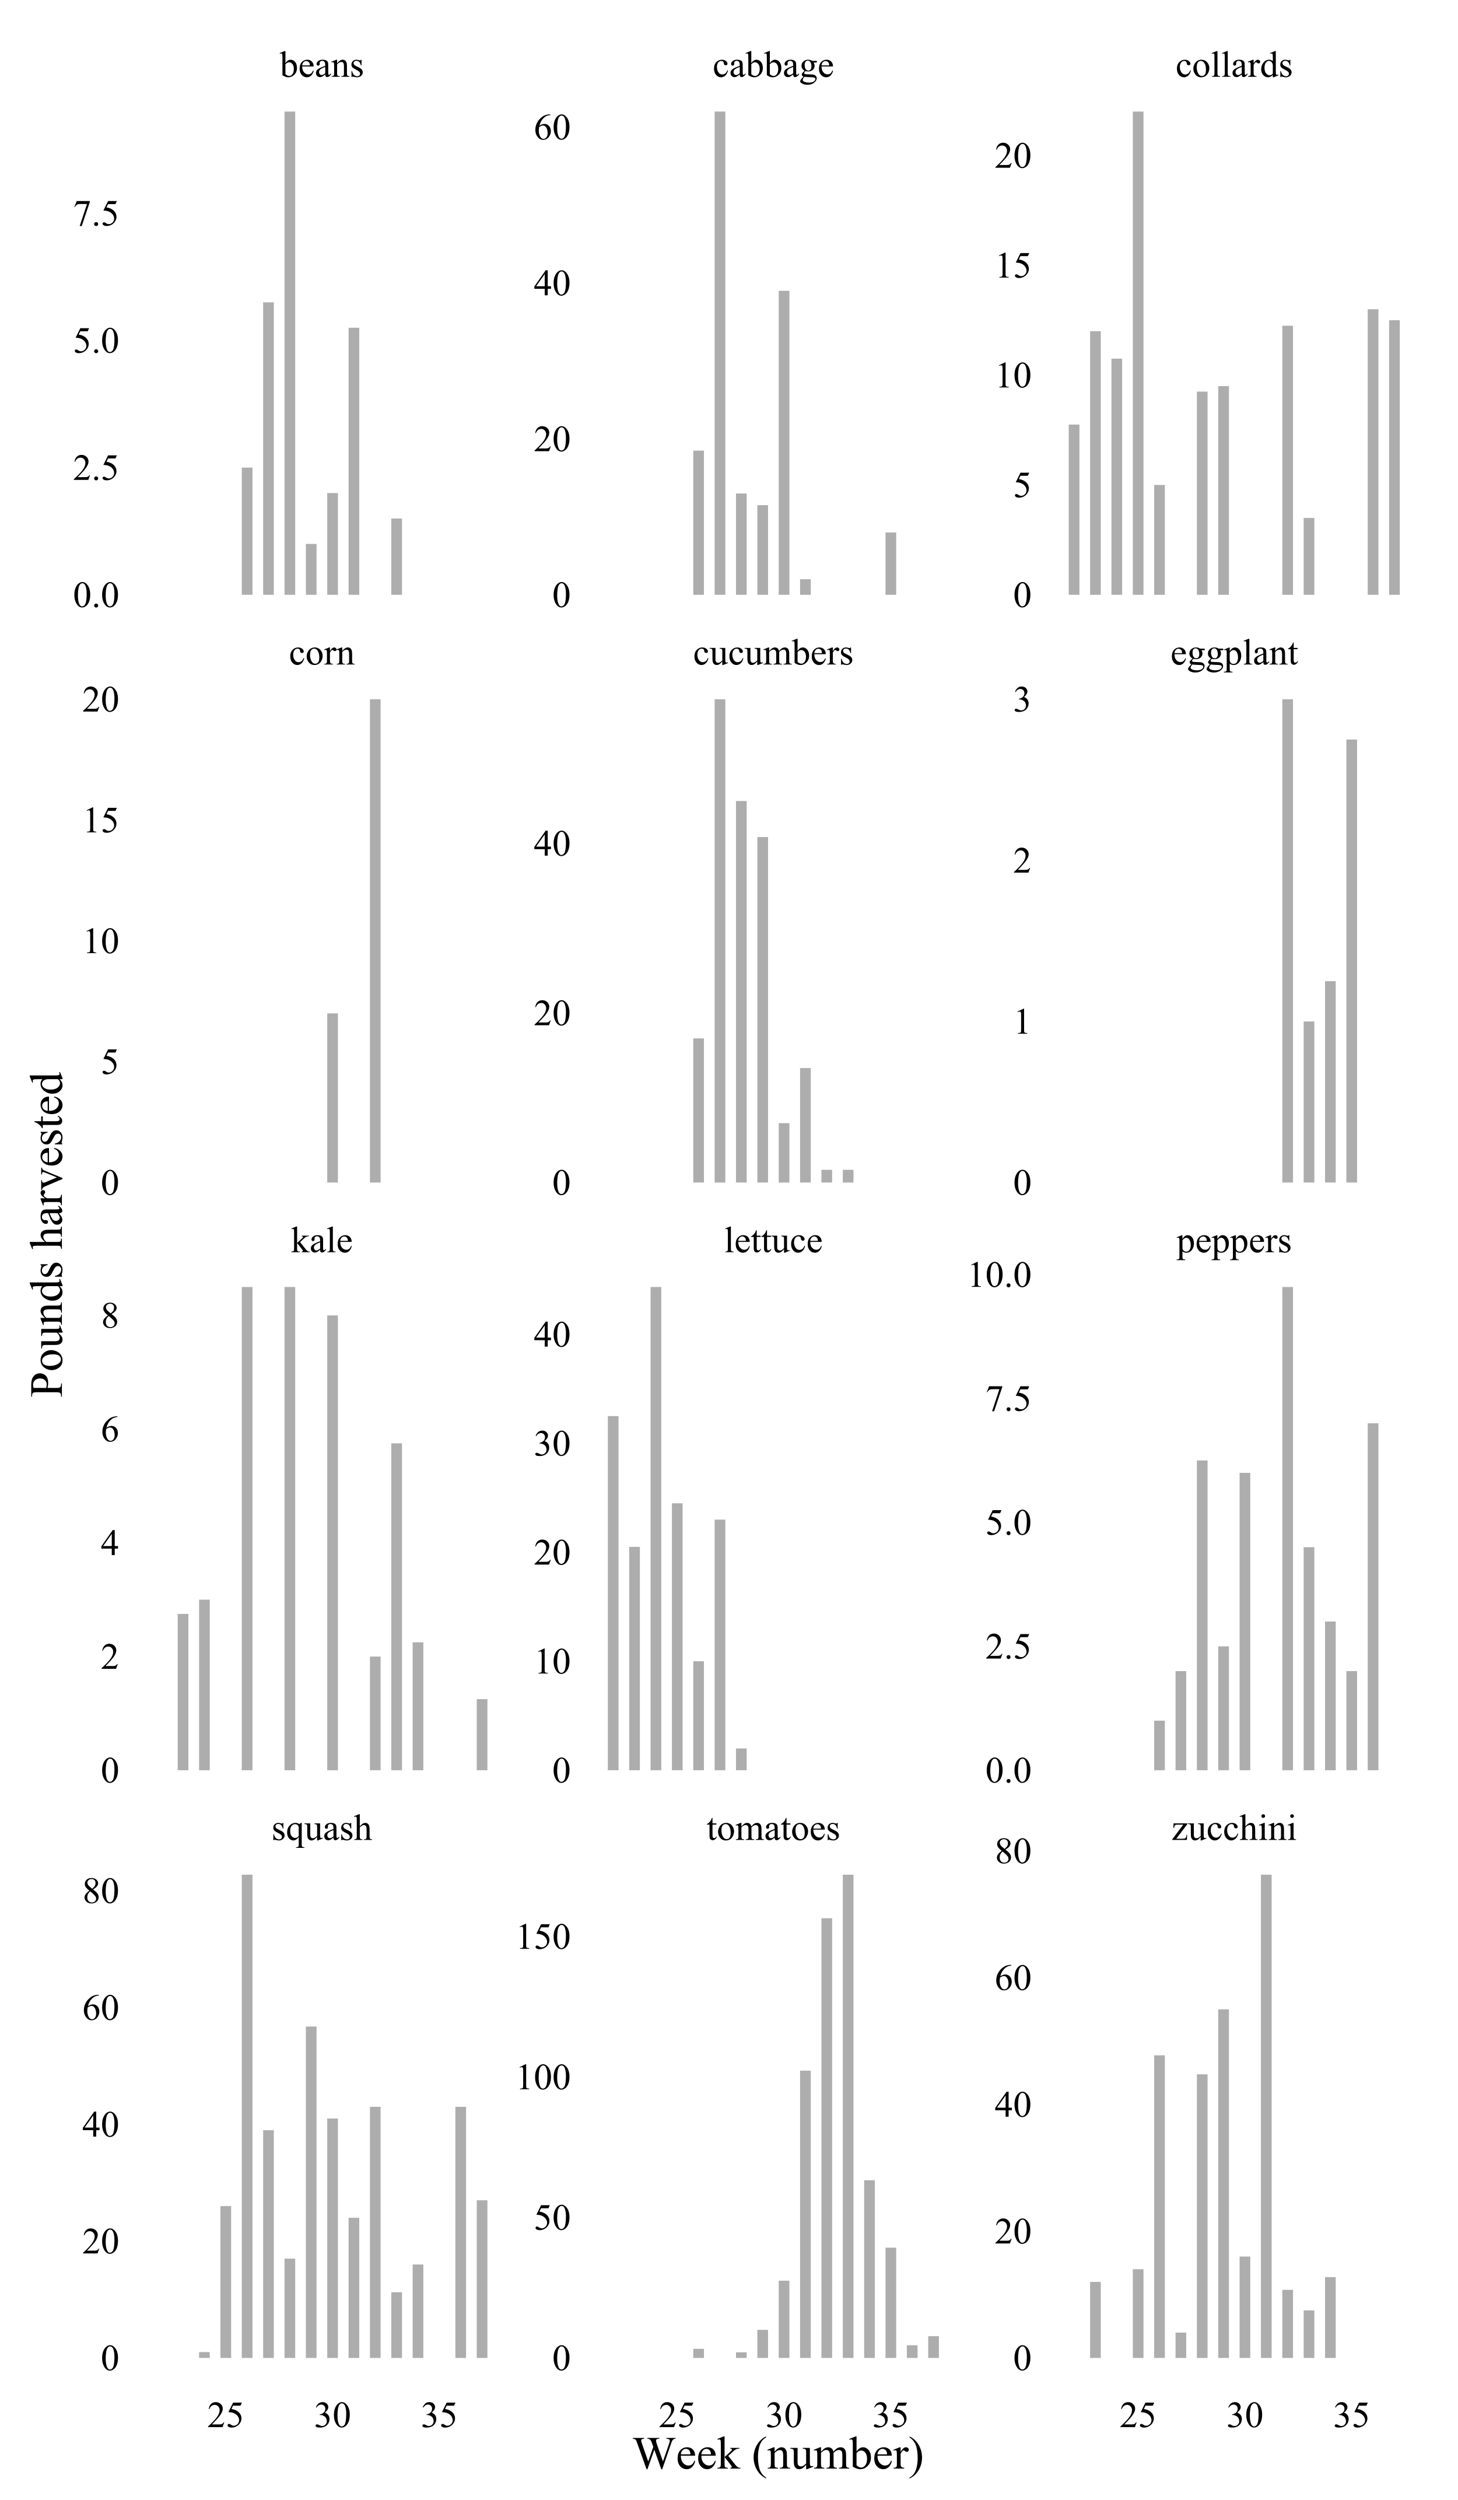 <?xml version="1.0" encoding="UTF-8"?>
<svg xmlns="http://www.w3.org/2000/svg" xmlns:xlink="http://www.w3.org/1999/xlink" width="504pt" height="864pt" viewBox="0 0 504 864" version="1.1">
<defs>
<g>
<symbol overflow="visible" id="glyph0-0">
<path style="stroke:none;" d="M 1.969 -4.738 C 2.523 -5.508 3.121 -5.895 3.762 -5.895 C 4.348 -5.895 4.859 -5.641 5.301 -5.141 C 5.734 -4.633 5.953 -3.949 5.957 -3.082 C 5.953 -2.062 5.617 -1.242 4.945 -0.625 C 4.363 -0.09 3.715 0.176 3.008 0.176 C 2.672 0.176 2.336 0.117 1.992 -0.004 C 1.648 -0.125 1.297 -0.309 0.938 -0.551 L 0.938 -6.48 C 0.938 -7.129 0.922 -7.527 0.891 -7.68 C 0.859 -7.828 0.809 -7.93 0.742 -7.988 C 0.676 -8.039 0.594 -8.066 0.492 -8.07 C 0.375 -8.066 0.227 -8.035 0.055 -7.969 L -0.031 -8.188 L 1.688 -8.887 L 1.969 -8.887 Z M 1.969 -4.336 L 1.969 -0.914 C 2.18 -0.703 2.398 -0.543 2.629 -0.441 C 2.852 -0.332 3.082 -0.281 3.324 -0.281 C 3.699 -0.281 4.055 -0.488 4.383 -0.906 C 4.711 -1.32 4.875 -1.926 4.875 -2.727 C 4.875 -3.453 4.711 -4.016 4.383 -4.414 C 4.055 -4.805 3.684 -5.004 3.27 -5.008 C 3.047 -5.004 2.824 -4.945 2.605 -4.836 C 2.438 -4.75 2.227 -4.586 1.969 -4.336 Z M 1.969 -4.336 "/>
</symbol>
<symbol overflow="visible" id="glyph0-1">
<path style="stroke:none;" d="M 1.363 -3.57 C 1.355 -2.715 1.562 -2.051 1.98 -1.57 C 2.395 -1.086 2.883 -0.844 3.449 -0.844 C 3.82 -0.844 4.145 -0.945 4.426 -1.152 C 4.699 -1.355 4.934 -1.707 5.125 -2.211 L 5.32 -2.086 C 5.23 -1.516 4.973 -0.996 4.555 -0.527 C 4.133 -0.059 3.609 0.176 2.977 0.176 C 2.289 0.176 1.699 -0.09 1.211 -0.625 C 0.719 -1.16 0.473 -1.883 0.477 -2.789 C 0.473 -3.766 0.723 -4.527 1.227 -5.078 C 1.727 -5.621 2.359 -5.895 3.117 -5.898 C 3.758 -5.895 4.285 -5.684 4.699 -5.266 C 5.113 -4.84 5.32 -4.273 5.32 -3.57 Z M 1.363 -3.93 L 4.012 -3.93 C 3.988 -4.293 3.945 -4.551 3.883 -4.707 C 3.777 -4.934 3.621 -5.117 3.414 -5.254 C 3.207 -5.387 2.992 -5.453 2.77 -5.457 C 2.422 -5.453 2.113 -5.32 1.84 -5.051 C 1.566 -4.781 1.406 -4.406 1.363 -3.93 Z M 1.363 -3.93 "/>
</symbol>
<symbol overflow="visible" id="glyph0-2">
<path style="stroke:none;" d="M 3.645 -0.824 C 3.055 -0.367 2.684 -0.105 2.539 -0.039 C 2.309 0.066 2.07 0.117 1.82 0.117 C 1.422 0.117 1.094 -0.016 0.84 -0.289 C 0.582 -0.555 0.457 -0.91 0.457 -1.355 C 0.457 -1.629 0.52 -1.871 0.645 -2.082 C 0.812 -2.363 1.105 -2.633 1.531 -2.883 C 1.953 -3.133 2.66 -3.434 3.645 -3.793 L 3.645 -4.02 C 3.645 -4.59 3.551 -4.98 3.371 -5.191 C 3.188 -5.402 2.926 -5.508 2.582 -5.512 C 2.316 -5.508 2.109 -5.438 1.957 -5.301 C 1.797 -5.156 1.715 -4.992 1.719 -4.812 L 1.73 -4.449 C 1.727 -4.254 1.68 -4.109 1.582 -4.008 C 1.484 -3.902 1.355 -3.848 1.199 -3.852 C 1.043 -3.848 0.918 -3.902 0.82 -4.012 C 0.723 -4.117 0.672 -4.266 0.676 -4.457 C 0.672 -4.812 0.855 -5.141 1.223 -5.441 C 1.586 -5.742 2.102 -5.895 2.77 -5.895 C 3.273 -5.895 3.691 -5.809 4.02 -5.637 C 4.262 -5.508 4.441 -5.305 4.562 -5.031 C 4.637 -4.848 4.676 -4.48 4.676 -3.93 L 4.676 -1.988 C 4.676 -1.438 4.684 -1.105 4.707 -0.984 C 4.723 -0.859 4.758 -0.777 4.809 -0.738 C 4.855 -0.695 4.91 -0.672 4.977 -0.676 C 5.039 -0.672 5.098 -0.688 5.148 -0.719 C 5.234 -0.77 5.402 -0.922 5.656 -1.176 L 5.656 -0.824 C 5.188 -0.199 4.742 0.109 4.32 0.113 C 4.109 0.109 3.945 0.043 3.828 -0.098 C 3.703 -0.238 3.645 -0.48 3.645 -0.824 Z M 3.645 -1.23 L 3.645 -3.414 C 3.012 -3.16 2.605 -2.984 2.426 -2.883 C 2.094 -2.695 1.855 -2.5 1.719 -2.305 C 1.574 -2.102 1.504 -1.883 1.508 -1.648 C 1.504 -1.344 1.594 -1.098 1.773 -0.902 C 1.949 -0.703 2.156 -0.602 2.395 -0.605 C 2.707 -0.602 3.125 -0.812 3.645 -1.23 Z M 3.645 -1.23 "/>
</symbol>
<symbol overflow="visible" id="glyph0-3">
<path style="stroke:none;" d="M 2.07 -4.68 C 2.734 -5.488 3.375 -5.895 3.988 -5.895 C 4.297 -5.895 4.566 -5.816 4.793 -5.66 C 5.02 -5.504 5.199 -5.246 5.332 -4.887 C 5.422 -4.637 5.465 -4.254 5.469 -3.738 L 5.469 -1.293 C 5.465 -0.93 5.496 -0.684 5.555 -0.555 C 5.602 -0.449 5.676 -0.367 5.777 -0.312 C 5.879 -0.25 6.066 -0.223 6.344 -0.227 L 6.344 0 L 3.512 0 L 3.512 -0.227 L 3.633 -0.227 C 3.898 -0.223 4.082 -0.262 4.191 -0.348 C 4.293 -0.426 4.367 -0.547 4.414 -0.707 C 4.426 -0.766 4.434 -0.961 4.438 -1.293 L 4.438 -3.637 C 4.434 -4.156 4.367 -4.535 4.234 -4.77 C 4.098 -5.004 3.871 -5.121 3.551 -5.125 C 3.051 -5.121 2.555 -4.852 2.07 -4.312 L 2.07 -1.293 C 2.066 -0.902 2.09 -0.664 2.137 -0.574 C 2.195 -0.453 2.277 -0.363 2.379 -0.309 C 2.48 -0.25 2.688 -0.223 3 -0.227 L 3 0 L 0.168 0 L 0.168 -0.227 L 0.293 -0.227 C 0.582 -0.223 0.777 -0.297 0.883 -0.445 C 0.984 -0.594 1.035 -0.875 1.039 -1.293 L 1.039 -3.418 C 1.035 -4.102 1.02 -4.52 0.992 -4.672 C 0.957 -4.82 0.91 -4.926 0.848 -4.98 C 0.781 -5.035 0.695 -5.062 0.586 -5.062 C 0.469 -5.062 0.328 -5.031 0.168 -4.969 L 0.074 -5.195 L 1.801 -5.895 L 2.07 -5.895 Z M 2.07 -4.68 "/>
</symbol>
<symbol overflow="visible" id="glyph0-4">
<path style="stroke:none;" d="M 4.102 -5.895 L 4.102 -3.945 L 3.895 -3.945 C 3.734 -4.555 3.531 -4.973 3.285 -5.191 C 3.035 -5.41 2.719 -5.52 2.336 -5.523 C 2.043 -5.52 1.809 -5.441 1.629 -5.293 C 1.449 -5.137 1.359 -4.969 1.363 -4.781 C 1.359 -4.547 1.426 -4.344 1.562 -4.18 C 1.691 -4.008 1.953 -3.828 2.352 -3.637 L 3.262 -3.195 C 4.105 -2.777 4.527 -2.234 4.531 -1.562 C 4.527 -1.039 4.332 -0.617 3.941 -0.301 C 3.547 0.02 3.105 0.176 2.617 0.176 C 2.266 0.176 1.867 0.113 1.418 -0.012 C 1.277 -0.051 1.164 -0.07 1.082 -0.074 C 0.984 -0.07 0.91 -0.02 0.855 0.086 L 0.648 0.086 L 0.648 -1.957 L 0.855 -1.957 C 0.973 -1.371 1.195 -0.93 1.523 -0.637 C 1.852 -0.34 2.219 -0.191 2.633 -0.195 C 2.914 -0.191 3.148 -0.277 3.332 -0.445 C 3.512 -0.613 3.602 -0.816 3.605 -1.055 C 3.602 -1.344 3.5 -1.586 3.301 -1.781 C 3.098 -1.977 2.695 -2.223 2.094 -2.523 C 1.484 -2.824 1.09 -3.094 0.906 -3.336 C 0.715 -3.57 0.621 -3.871 0.625 -4.238 C 0.621 -4.707 0.781 -5.102 1.109 -5.418 C 1.43 -5.734 1.848 -5.895 2.363 -5.895 C 2.582 -5.895 2.855 -5.844 3.18 -5.75 C 3.391 -5.684 3.531 -5.652 3.605 -5.656 C 3.668 -5.652 3.723 -5.668 3.762 -5.699 C 3.801 -5.727 3.844 -5.793 3.895 -5.895 Z M 4.102 -5.895 "/>
</symbol>
<symbol overflow="visible" id="glyph0-5">
<path style="stroke:none;" d="M 5.262 -2.176 C 5.105 -1.418 4.801 -0.84 4.355 -0.434 C 3.902 -0.027 3.406 0.176 2.863 0.176 C 2.211 0.176 1.645 -0.094 1.16 -0.641 C 0.676 -1.184 0.434 -1.922 0.438 -2.855 C 0.434 -3.754 0.699 -4.488 1.238 -5.051 C 1.77 -5.613 2.414 -5.895 3.168 -5.895 C 3.727 -5.895 4.188 -5.742 4.555 -5.445 C 4.914 -5.145 5.098 -4.836 5.102 -4.52 C 5.098 -4.355 5.047 -4.227 4.945 -4.133 C 4.844 -4.031 4.699 -3.984 4.52 -3.988 C 4.27 -3.984 4.086 -4.062 3.961 -4.227 C 3.891 -4.309 3.844 -4.477 3.82 -4.723 C 3.797 -4.969 3.711 -5.156 3.57 -5.289 C 3.422 -5.41 3.219 -5.473 2.961 -5.477 C 2.539 -5.473 2.207 -5.316 1.957 -5.012 C 1.617 -4.598 1.445 -4.059 1.449 -3.395 C 1.445 -2.707 1.613 -2.105 1.953 -1.582 C 2.285 -1.059 2.738 -0.797 3.312 -0.801 C 3.719 -0.797 4.086 -0.938 4.414 -1.219 C 4.641 -1.41 4.863 -1.758 5.082 -2.262 Z M 5.262 -2.176 "/>
</symbol>
<symbol overflow="visible" id="glyph0-6">
<path style="stroke:none;" d="M 1.93 -2.086 C 1.578 -2.258 1.312 -2.496 1.125 -2.801 C 0.938 -3.105 0.844 -3.445 0.844 -3.82 C 0.844 -4.383 1.055 -4.867 1.484 -5.281 C 1.906 -5.688 2.453 -5.895 3.125 -5.895 C 3.668 -5.895 4.141 -5.758 4.543 -5.492 L 5.758 -5.492 C 5.934 -5.488 6.035 -5.484 6.066 -5.477 C 6.094 -5.465 6.117 -5.449 6.133 -5.426 C 6.152 -5.387 6.164 -5.32 6.168 -5.227 C 6.164 -5.117 6.152 -5.039 6.137 -5 C 6.121 -4.977 6.102 -4.961 6.07 -4.949 C 6.039 -4.934 5.934 -4.926 5.758 -4.93 L 5.012 -4.93 C 5.242 -4.625 5.359 -4.242 5.363 -3.781 C 5.359 -3.242 5.156 -2.785 4.75 -2.41 C 4.34 -2.027 3.793 -1.84 3.105 -1.844 C 2.82 -1.84 2.531 -1.883 2.238 -1.969 C 2.051 -1.809 1.926 -1.668 1.863 -1.551 C 1.801 -1.43 1.77 -1.328 1.77 -1.25 C 1.77 -1.176 1.801 -1.109 1.871 -1.043 C 1.938 -0.977 2.074 -0.926 2.273 -0.898 C 2.391 -0.879 2.68 -0.867 3.148 -0.855 C 4.004 -0.832 4.562 -0.801 4.82 -0.77 C 5.203 -0.711 5.512 -0.566 5.746 -0.336 C 5.977 -0.102 6.094 0.18 6.094 0.523 C 6.094 0.992 5.871 1.438 5.43 1.852 C 4.777 2.457 3.93 2.758 2.887 2.762 C 2.078 2.758 1.398 2.578 0.852 2.219 C 0.535 2.008 0.379 1.793 0.383 1.57 C 0.379 1.469 0.402 1.367 0.449 1.27 C 0.516 1.113 0.66 0.898 0.887 0.625 C 0.91 0.586 1.125 0.363 1.523 -0.051 C 1.305 -0.176 1.148 -0.289 1.062 -0.395 C 0.969 -0.496 0.926 -0.613 0.93 -0.742 C 0.926 -0.887 0.984 -1.059 1.109 -1.254 C 1.227 -1.449 1.5 -1.727 1.93 -2.086 Z M 3.02 -5.594 C 2.707 -5.59 2.449 -5.465 2.242 -5.223 C 2.031 -4.973 1.926 -4.598 1.93 -4.094 C 1.926 -3.434 2.07 -2.922 2.355 -2.562 C 2.57 -2.281 2.844 -2.145 3.18 -2.148 C 3.496 -2.145 3.758 -2.262 3.961 -2.504 C 4.164 -2.738 4.266 -3.113 4.27 -3.625 C 4.266 -4.285 4.121 -4.805 3.836 -5.18 C 3.621 -5.453 3.348 -5.59 3.02 -5.594 Z M 1.867 0 C 1.668 0.211 1.52 0.406 1.422 0.594 C 1.32 0.773 1.27 0.945 1.273 1.102 C 1.27 1.297 1.391 1.469 1.637 1.625 C 2.051 1.879 2.656 2.008 3.445 2.012 C 4.195 2.008 4.746 1.875 5.102 1.613 C 5.457 1.348 5.637 1.066 5.637 0.77 C 5.637 0.551 5.531 0.398 5.32 0.305 C 5.102 0.211 4.672 0.156 4.031 0.145 C 3.094 0.117 2.371 0.07 1.867 0 Z M 1.867 0 "/>
</symbol>
<symbol overflow="visible" id="glyph0-7">
<path style="stroke:none;" d="M 3.199 -5.895 C 4.066 -5.895 4.762 -5.562 5.289 -4.906 C 5.73 -4.34 5.953 -3.695 5.957 -2.969 C 5.953 -2.453 5.828 -1.934 5.586 -1.41 C 5.336 -0.883 5 -0.488 4.57 -0.223 C 4.141 0.043 3.66 0.176 3.133 0.176 C 2.266 0.176 1.578 -0.168 1.074 -0.855 C 0.641 -1.434 0.426 -2.082 0.43 -2.805 C 0.426 -3.328 0.559 -3.852 0.82 -4.371 C 1.078 -4.887 1.418 -5.27 1.848 -5.52 C 2.27 -5.77 2.723 -5.895 3.199 -5.895 Z M 3.008 -5.488 C 2.781 -5.484 2.559 -5.418 2.34 -5.289 C 2.113 -5.156 1.934 -4.926 1.801 -4.598 C 1.66 -4.266 1.594 -3.844 1.594 -3.332 C 1.594 -2.496 1.758 -1.777 2.09 -1.176 C 2.418 -0.57 2.855 -0.27 3.398 -0.27 C 3.805 -0.27 4.137 -0.434 4.398 -0.77 C 4.66 -1.098 4.793 -1.672 4.793 -2.488 C 4.793 -3.5 4.574 -4.301 4.137 -4.887 C 3.84 -5.285 3.461 -5.484 3.008 -5.488 Z M 3.008 -5.488 "/>
</symbol>
<symbol overflow="visible" id="glyph0-8">
<path style="stroke:none;" d="M 2.367 -8.887 L 2.367 -1.293 C 2.367 -0.934 2.391 -0.695 2.445 -0.582 C 2.492 -0.461 2.574 -0.375 2.688 -0.316 C 2.793 -0.254 2.996 -0.223 3.293 -0.227 L 3.293 0 L 0.488 0 L 0.488 -0.227 C 0.746 -0.223 0.926 -0.25 1.023 -0.305 C 1.117 -0.359 1.191 -0.449 1.25 -0.574 C 1.301 -0.699 1.328 -0.938 1.332 -1.293 L 1.332 -6.492 C 1.328 -7.137 1.312 -7.531 1.285 -7.684 C 1.254 -7.828 1.207 -7.93 1.145 -7.988 C 1.078 -8.039 0.996 -8.066 0.898 -8.07 C 0.789 -8.066 0.652 -8.035 0.488 -7.969 L 0.383 -8.188 L 2.086 -8.887 Z M 2.367 -8.887 "/>
</symbol>
<symbol overflow="visible" id="glyph0-9">
<path style="stroke:none;" d="M 2.074 -5.895 L 2.074 -4.605 C 2.551 -5.465 3.043 -5.895 3.551 -5.895 C 3.777 -5.895 3.965 -5.824 4.117 -5.684 C 4.266 -5.543 4.34 -5.379 4.344 -5.199 C 4.34 -5.035 4.285 -4.898 4.18 -4.785 C 4.07 -4.672 3.941 -4.617 3.793 -4.617 C 3.645 -4.617 3.48 -4.688 3.301 -4.832 C 3.117 -4.977 2.984 -5.051 2.898 -5.051 C 2.824 -5.051 2.742 -5.008 2.656 -4.926 C 2.465 -4.75 2.273 -4.469 2.074 -4.082 L 2.074 -1.336 C 2.074 -1.02 2.113 -0.777 2.195 -0.617 C 2.246 -0.5 2.34 -0.406 2.48 -0.336 C 2.613 -0.258 2.812 -0.223 3.074 -0.227 L 3.074 0 L 0.145 0 L 0.145 -0.227 C 0.434 -0.223 0.648 -0.27 0.793 -0.363 C 0.895 -0.426 0.969 -0.531 1.012 -0.68 C 1.031 -0.75 1.043 -0.953 1.043 -1.289 L 1.043 -3.508 C 1.043 -4.172 1.027 -4.566 1 -4.695 C 0.973 -4.82 0.922 -4.914 0.852 -4.973 C 0.773 -5.031 0.684 -5.062 0.582 -5.062 C 0.449 -5.062 0.305 -5.031 0.145 -4.969 L 0.082 -5.195 L 1.812 -5.895 Z M 2.074 -5.895 "/>
</symbol>
<symbol overflow="visible" id="glyph0-10">
<path style="stroke:none;" d="M 4.445 -0.645 C 4.16 -0.352 3.887 -0.141 3.625 -0.016 C 3.355 0.113 3.066 0.176 2.762 0.176 C 2.133 0.176 1.59 -0.086 1.125 -0.609 C 0.656 -1.133 0.422 -1.805 0.426 -2.625 C 0.422 -3.445 0.68 -4.195 1.199 -4.875 C 1.715 -5.555 2.379 -5.895 3.195 -5.898 C 3.695 -5.895 4.113 -5.734 4.445 -5.418 L 4.445 -6.477 C 4.441 -7.125 4.426 -7.527 4.398 -7.68 C 4.363 -7.828 4.312 -7.93 4.25 -7.988 C 4.18 -8.039 4.098 -8.066 4 -8.07 C 3.887 -8.066 3.742 -8.035 3.57 -7.969 L 3.488 -8.188 L 5.195 -8.887 L 5.477 -8.887 L 5.477 -2.27 C 5.473 -1.594 5.488 -1.184 5.523 -1.039 C 5.551 -0.891 5.602 -0.789 5.672 -0.73 C 5.738 -0.672 5.816 -0.645 5.914 -0.645 C 6.023 -0.645 6.176 -0.68 6.363 -0.75 L 6.43 -0.531 L 4.73 0.176 L 4.445 0.176 Z M 4.445 -1.082 L 4.445 -4.031 C 4.418 -4.312 4.344 -4.57 4.219 -4.805 C 4.094 -5.039 3.926 -5.215 3.723 -5.332 C 3.512 -5.449 3.312 -5.508 3.117 -5.512 C 2.75 -5.508 2.422 -5.344 2.137 -5.02 C 1.758 -4.582 1.57 -3.949 1.57 -3.117 C 1.57 -2.273 1.75 -1.629 2.117 -1.184 C 2.48 -0.734 2.891 -0.508 3.344 -0.512 C 3.723 -0.508 4.09 -0.699 4.445 -1.082 Z M 4.445 -1.082 "/>
</symbol>
<symbol overflow="visible" id="glyph0-11">
<path style="stroke:none;" d="M 5.418 -5.727 L 5.418 -2.258 C 5.414 -1.59 5.43 -1.184 5.465 -1.039 C 5.492 -0.891 5.543 -0.789 5.613 -0.73 C 5.684 -0.672 5.762 -0.645 5.855 -0.645 C 5.98 -0.645 6.129 -0.68 6.293 -0.75 L 6.383 -0.531 L 4.668 0.176 L 4.387 0.176 L 4.387 -1.039 C 3.891 -0.5 3.516 -0.164 3.262 -0.031 C 3 0.109 2.727 0.176 2.445 0.176 C 2.117 0.176 1.84 0.086 1.609 -0.102 C 1.371 -0.285 1.207 -0.527 1.117 -0.82 C 1.023 -1.109 0.977 -1.52 0.98 -2.055 L 0.98 -4.613 C 0.977 -4.879 0.949 -5.066 0.891 -5.176 C 0.832 -5.277 0.746 -5.359 0.633 -5.414 C 0.516 -5.469 0.309 -5.492 0.012 -5.492 L 0.012 -5.727 L 2.02 -5.727 L 2.02 -1.895 C 2.016 -1.355 2.109 -1.008 2.297 -0.844 C 2.48 -0.676 2.703 -0.59 2.969 -0.594 C 3.145 -0.59 3.348 -0.648 3.578 -0.762 C 3.801 -0.871 4.07 -1.086 4.387 -1.406 L 4.387 -4.648 C 4.383 -4.969 4.324 -5.191 4.207 -5.309 C 4.09 -5.422 3.844 -5.48 3.469 -5.492 L 3.469 -5.727 Z M 5.418 -5.727 "/>
</symbol>
<symbol overflow="visible" id="glyph0-12">
<path style="stroke:none;" d="M 2.102 -4.676 C 2.516 -5.09 2.762 -5.328 2.836 -5.395 C 3.023 -5.551 3.223 -5.672 3.441 -5.762 C 3.656 -5.848 3.871 -5.895 4.086 -5.895 C 4.441 -5.895 4.75 -5.789 5.012 -5.582 C 5.266 -5.371 5.441 -5.07 5.531 -4.676 C 5.961 -5.176 6.32 -5.504 6.617 -5.66 C 6.91 -5.816 7.215 -5.895 7.531 -5.895 C 7.832 -5.895 8.102 -5.816 8.34 -5.66 C 8.574 -5.504 8.762 -5.246 8.898 -4.895 C 8.988 -4.648 9.035 -4.27 9.039 -3.758 L 9.039 -1.293 C 9.035 -0.934 9.062 -0.688 9.117 -0.555 C 9.156 -0.461 9.23 -0.383 9.348 -0.32 C 9.457 -0.254 9.641 -0.223 9.898 -0.227 L 9.898 0 L 7.074 0 L 7.074 -0.227 L 7.195 -0.227 C 7.438 -0.223 7.629 -0.27 7.77 -0.367 C 7.863 -0.434 7.93 -0.539 7.977 -0.688 C 7.988 -0.754 7.996 -0.957 8 -1.293 L 8 -3.758 C 7.996 -4.219 7.941 -4.547 7.832 -4.742 C 7.664 -5.008 7.402 -5.145 7.051 -5.145 C 6.824 -5.145 6.602 -5.086 6.383 -4.977 C 6.156 -4.863 5.887 -4.66 5.574 -4.363 L 5.562 -4.293 L 5.574 -4.023 L 5.574 -1.293 C 5.57 -0.898 5.594 -0.656 5.641 -0.562 C 5.684 -0.465 5.766 -0.383 5.887 -0.32 C 6.008 -0.254 6.215 -0.223 6.508 -0.227 L 6.508 0 L 3.613 0 L 3.613 -0.227 C 3.926 -0.223 4.145 -0.258 4.266 -0.336 C 4.383 -0.406 4.465 -0.52 4.512 -0.676 C 4.531 -0.742 4.539 -0.949 4.543 -1.293 L 4.543 -3.758 C 4.539 -4.219 4.473 -4.555 4.336 -4.762 C 4.152 -5.027 3.895 -5.16 3.57 -5.164 C 3.34 -5.16 3.117 -5.102 2.898 -4.98 C 2.551 -4.797 2.285 -4.59 2.102 -4.363 L 2.102 -1.293 C 2.098 -0.914 2.125 -0.672 2.18 -0.562 C 2.23 -0.449 2.305 -0.363 2.41 -0.309 C 2.508 -0.25 2.715 -0.223 3.031 -0.227 L 3.031 0 L 0.199 0 L 0.199 -0.227 C 0.461 -0.223 0.645 -0.25 0.75 -0.309 C 0.852 -0.363 0.93 -0.453 0.988 -0.578 C 1.039 -0.699 1.066 -0.938 1.07 -1.293 L 1.07 -3.48 C 1.066 -4.109 1.047 -4.516 1.012 -4.699 C 0.98 -4.836 0.934 -4.93 0.875 -4.984 C 0.809 -5.035 0.723 -5.062 0.617 -5.062 C 0.5 -5.062 0.363 -5.031 0.199 -4.969 L 0.105 -5.195 L 1.832 -5.895 L 2.102 -5.895 Z M 2.102 -4.676 "/>
</symbol>
<symbol overflow="visible" id="glyph0-13">
<path style="stroke:none;" d="M -0.012 -5.156 L 1.75 -5.867 L 1.988 -5.867 L 1.988 -4.531 C 2.277 -5.031 2.574 -5.387 2.875 -5.59 C 3.172 -5.793 3.488 -5.895 3.82 -5.895 C 4.391 -5.895 4.867 -5.668 5.258 -5.219 C 5.723 -4.668 5.957 -3.953 5.961 -3.07 C 5.957 -2.078 5.676 -1.258 5.113 -0.617 C 4.645 -0.086 4.059 0.176 3.352 0.176 C 3.039 0.176 2.77 0.129 2.551 0.043 C 2.379 -0.02 2.191 -0.141 1.988 -0.332 L 1.988 1.414 C 1.984 1.801 2.008 2.051 2.059 2.16 C 2.105 2.266 2.191 2.352 2.309 2.414 C 2.426 2.477 2.641 2.508 2.957 2.508 L 2.957 2.738 L -0.043 2.738 L -0.043 2.508 L 0.113 2.508 C 0.34 2.508 0.535 2.461 0.699 2.375 C 0.777 2.324 0.84 2.25 0.883 2.152 C 0.926 2.047 0.949 1.789 0.949 1.375 L 0.949 -4.039 C 0.949 -4.406 0.93 -4.641 0.898 -4.742 C 0.863 -4.84 0.812 -4.918 0.742 -4.969 C 0.668 -5.016 0.57 -5.039 0.445 -5.043 C 0.344 -5.039 0.215 -5.012 0.062 -4.957 Z M 1.988 -4.164 L 1.988 -2.023 C 1.984 -1.559 2.004 -1.258 2.043 -1.113 C 2.102 -0.871 2.246 -0.656 2.473 -0.473 C 2.699 -0.289 2.984 -0.199 3.332 -0.199 C 3.746 -0.199 4.082 -0.359 4.344 -0.688 C 4.68 -1.109 4.852 -1.707 4.852 -2.48 C 4.852 -3.352 4.656 -4.027 4.273 -4.5 C 4.004 -4.824 3.688 -4.984 3.324 -4.988 C 3.121 -4.984 2.926 -4.934 2.73 -4.836 C 2.582 -4.758 2.332 -4.535 1.988 -4.164 Z M 1.988 -4.164 "/>
</symbol>
<symbol overflow="visible" id="glyph0-14">
<path style="stroke:none;" d="M 2.062 -7.605 L 2.062 -5.727 L 3.398 -5.727 L 3.398 -5.289 L 2.062 -5.289 L 2.062 -1.574 C 2.062 -1.203 2.113 -0.953 2.223 -0.824 C 2.324 -0.695 2.461 -0.633 2.633 -0.633 C 2.766 -0.633 2.898 -0.672 3.031 -0.758 C 3.156 -0.84 3.258 -0.969 3.332 -1.137 L 3.574 -1.137 C 3.426 -0.727 3.219 -0.418 2.953 -0.215 C 2.688 -0.008 2.414 0.094 2.133 0.094 C 1.938 0.094 1.746 0.043 1.566 -0.066 C 1.379 -0.168 1.246 -0.32 1.16 -0.523 C 1.074 -0.719 1.031 -1.023 1.031 -1.438 L 1.031 -5.289 L 0.125 -5.289 L 0.125 -5.492 C 0.352 -5.582 0.586 -5.738 0.828 -5.961 C 1.062 -6.176 1.277 -6.438 1.469 -6.738 C 1.562 -6.895 1.695 -7.184 1.867 -7.605 Z M 2.062 -7.605 "/>
</symbol>
<symbol overflow="visible" id="glyph0-15">
<path style="stroke:none;" d="M 2.094 -8.887 L 2.094 -3.195 L 3.551 -4.52 C 3.855 -4.801 4.031 -4.98 4.086 -5.055 C 4.117 -5.105 4.137 -5.156 4.137 -5.207 C 4.137 -5.289 4.102 -5.359 4.031 -5.422 C 3.961 -5.477 3.848 -5.512 3.695 -5.523 L 3.695 -5.727 L 6.18 -5.727 L 6.18 -5.523 C 5.836 -5.512 5.551 -5.461 5.328 -5.367 C 5.098 -5.273 4.852 -5.102 4.582 -4.855 L 3.113 -3.5 L 4.582 -1.645 C 4.988 -1.129 5.262 -0.805 5.406 -0.668 C 5.605 -0.473 5.781 -0.344 5.93 -0.289 C 6.031 -0.242 6.211 -0.223 6.477 -0.227 L 6.477 0 L 3.695 0 L 3.695 -0.227 C 3.848 -0.227 3.953 -0.25 4.016 -0.297 C 4.07 -0.34 4.102 -0.402 4.102 -0.48 C 4.102 -0.574 4.016 -0.727 3.852 -0.945 L 2.094 -3.188 L 2.094 -1.289 C 2.09 -0.914 2.117 -0.668 2.172 -0.555 C 2.223 -0.438 2.297 -0.355 2.395 -0.305 C 2.488 -0.254 2.695 -0.227 3.02 -0.227 L 3.02 0 L 0.105 0 L 0.105 -0.227 C 0.395 -0.223 0.613 -0.258 0.762 -0.332 C 0.848 -0.375 0.914 -0.445 0.961 -0.543 C 1.023 -0.68 1.055 -0.918 1.055 -1.258 L 1.055 -6.469 C 1.055 -7.129 1.039 -7.531 1.012 -7.684 C 0.98 -7.828 0.934 -7.93 0.867 -7.988 C 0.801 -8.043 0.711 -8.074 0.605 -8.074 C 0.516 -8.074 0.387 -8.039 0.211 -7.969 L 0.105 -8.188 L 1.805 -8.887 Z M 2.094 -8.887 "/>
</symbol>
<symbol overflow="visible" id="glyph0-16">
<path style="stroke:none;" d="M 5.469 -5.895 L 5.469 1.469 C 5.465 1.832 5.492 2.066 5.543 2.176 C 5.59 2.277 5.668 2.359 5.777 2.418 C 5.883 2.477 6.09 2.508 6.398 2.508 L 6.398 2.738 L 3.512 2.738 L 3.512 2.508 L 3.633 2.508 C 3.863 2.508 4.039 2.473 4.164 2.406 C 4.246 2.355 4.312 2.273 4.363 2.156 C 4.41 2.039 4.434 1.809 4.438 1.469 L 4.438 -0.992 C 4.055 -0.539 3.723 -0.234 3.441 -0.07 C 3.156 0.094 2.863 0.176 2.562 0.176 C 2.004 0.176 1.512 -0.074 1.078 -0.578 C 0.641 -1.082 0.422 -1.758 0.426 -2.605 C 0.422 -3.574 0.707 -4.363 1.285 -4.977 C 1.855 -5.586 2.551 -5.895 3.367 -5.895 C 3.605 -5.895 3.824 -5.859 4.023 -5.793 C 4.223 -5.727 4.402 -5.625 4.562 -5.492 C 4.801 -5.605 5.031 -5.742 5.258 -5.895 Z M 4.438 -1.387 L 4.438 -4.074 C 4.434 -4.383 4.395 -4.629 4.316 -4.812 C 4.234 -4.988 4.09 -5.141 3.883 -5.27 C 3.672 -5.391 3.438 -5.453 3.176 -5.457 C 2.707 -5.453 2.305 -5.258 1.977 -4.863 C 1.641 -4.465 1.477 -3.863 1.477 -3.062 C 1.477 -2.289 1.645 -1.703 1.984 -1.305 C 2.32 -0.902 2.73 -0.703 3.211 -0.707 C 3.457 -0.703 3.676 -0.754 3.867 -0.863 C 4.059 -0.965 4.246 -1.141 4.438 -1.387 Z M 4.438 -1.387 "/>
</symbol>
<symbol overflow="visible" id="glyph0-17">
<path style="stroke:none;" d="M 2.082 -8.887 L 2.082 -4.699 C 2.539 -5.207 2.906 -5.531 3.18 -5.676 C 3.449 -5.82 3.719 -5.895 3.992 -5.895 C 4.312 -5.895 4.594 -5.805 4.828 -5.625 C 5.062 -5.445 5.234 -5.164 5.352 -4.781 C 5.426 -4.516 5.465 -4.027 5.469 -3.32 L 5.469 -1.293 C 5.465 -0.93 5.496 -0.684 5.555 -0.551 C 5.594 -0.449 5.664 -0.367 5.766 -0.312 C 5.867 -0.25 6.051 -0.223 6.32 -0.227 L 6.32 0 L 3.508 0 L 3.508 -0.227 L 3.637 -0.227 C 3.902 -0.223 4.09 -0.262 4.195 -0.348 C 4.297 -0.426 4.367 -0.547 4.414 -0.707 C 4.422 -0.77 4.43 -0.965 4.43 -1.293 L 4.43 -3.32 C 4.43 -3.941 4.395 -4.352 4.332 -4.551 C 4.266 -4.742 4.164 -4.887 4.023 -4.988 C 3.879 -5.082 3.707 -5.133 3.512 -5.137 C 3.305 -5.133 3.094 -5.078 2.875 -4.973 C 2.652 -4.863 2.387 -4.645 2.082 -4.32 L 2.082 -1.293 C 2.078 -0.898 2.102 -0.656 2.145 -0.562 C 2.188 -0.465 2.27 -0.383 2.391 -0.32 C 2.508 -0.254 2.711 -0.223 3.008 -0.227 L 3.008 0 L 0.168 0 L 0.168 -0.227 C 0.422 -0.223 0.621 -0.262 0.77 -0.344 C 0.848 -0.383 0.914 -0.461 0.969 -0.582 C 1.016 -0.695 1.043 -0.934 1.043 -1.293 L 1.043 -6.477 C 1.043 -7.125 1.027 -7.527 0.996 -7.68 C 0.965 -7.828 0.914 -7.93 0.852 -7.988 C 0.785 -8.039 0.699 -8.066 0.594 -8.07 C 0.5 -8.066 0.359 -8.035 0.168 -7.969 L 0.082 -8.188 L 1.793 -8.887 Z M 2.082 -8.887 "/>
</symbol>
<symbol overflow="visible" id="glyph0-18">
<path style="stroke:none;" d="M 5.375 -1.758 L 5.305 0 L 0.258 0 L 0.258 -0.227 L 4.055 -5.289 L 2.18 -5.289 C 1.773 -5.285 1.508 -5.258 1.387 -5.211 C 1.258 -5.156 1.156 -5.059 1.082 -4.914 C 0.969 -4.703 0.902 -4.445 0.887 -4.137 L 0.637 -4.137 L 0.676 -5.727 L 5.477 -5.727 L 5.477 -5.492 L 1.637 -0.418 L 3.727 -0.418 C 4.164 -0.414 4.461 -0.453 4.617 -0.527 C 4.773 -0.598 4.898 -0.727 4.992 -0.914 C 5.059 -1.047 5.113 -1.328 5.164 -1.758 Z M 5.375 -1.758 "/>
</symbol>
<symbol overflow="visible" id="glyph0-19">
<path style="stroke:none;" d="M 1.855 -8.887 C 2.027 -8.883 2.176 -8.82 2.301 -8.703 C 2.422 -8.578 2.484 -8.43 2.488 -8.258 C 2.484 -8.078 2.422 -7.93 2.301 -7.805 C 2.176 -7.68 2.027 -7.617 1.855 -7.617 C 1.68 -7.617 1.531 -7.68 1.406 -7.805 C 1.281 -7.93 1.219 -8.078 1.219 -8.258 C 1.219 -8.43 1.277 -8.578 1.402 -8.703 C 1.52 -8.82 1.672 -8.883 1.855 -8.887 Z M 2.375 -5.895 L 2.375 -1.293 C 2.371 -0.934 2.398 -0.695 2.453 -0.578 C 2.504 -0.457 2.582 -0.367 2.684 -0.312 C 2.785 -0.25 2.969 -0.223 3.242 -0.227 L 3.242 0 L 0.461 0 L 0.461 -0.227 C 0.738 -0.223 0.926 -0.25 1.023 -0.305 C 1.117 -0.359 1.191 -0.449 1.25 -0.574 C 1.305 -0.699 1.336 -0.938 1.336 -1.293 L 1.336 -3.5 C 1.336 -4.117 1.316 -4.52 1.281 -4.707 C 1.25 -4.836 1.203 -4.93 1.145 -4.984 C 1.078 -5.035 0.992 -5.062 0.887 -5.062 C 0.766 -5.062 0.625 -5.031 0.461 -4.969 L 0.375 -5.195 L 2.102 -5.895 Z M 2.375 -5.895 "/>
</symbol>
<symbol overflow="visible" id="glyph0-20">
<path style="stroke:none;" d="M 0.461 -4.188 C 0.457 -5.152 0.602 -5.984 0.898 -6.684 C 1.188 -7.379 1.578 -7.898 2.062 -8.242 C 2.438 -8.512 2.824 -8.648 3.227 -8.648 C 3.871 -8.648 4.453 -8.316 4.977 -7.656 C 5.617 -6.832 5.941 -5.719 5.945 -4.32 C 5.941 -3.332 5.801 -2.496 5.52 -1.812 C 5.234 -1.121 4.871 -0.625 4.434 -0.316 C 3.992 -0.008 3.57 0.145 3.164 0.148 C 2.352 0.145 1.676 -0.328 1.145 -1.281 C 0.684 -2.082 0.457 -3.051 0.461 -4.188 Z M 1.688 -4.031 C 1.688 -2.863 1.828 -1.91 2.117 -1.176 C 2.352 -0.551 2.707 -0.238 3.18 -0.242 C 3.402 -0.238 3.637 -0.34 3.879 -0.547 C 4.121 -0.746 4.305 -1.086 4.43 -1.562 C 4.621 -2.277 4.715 -3.289 4.719 -4.594 C 4.715 -5.559 4.617 -6.363 4.418 -7.012 C 4.27 -7.488 4.074 -7.828 3.836 -8.031 C 3.664 -8.168 3.457 -8.238 3.219 -8.238 C 2.93 -8.238 2.68 -8.109 2.461 -7.855 C 2.16 -7.508 1.953 -6.965 1.848 -6.223 C 1.738 -5.48 1.688 -4.75 1.688 -4.031 Z M 1.688 -4.031 "/>
</symbol>
<symbol overflow="visible" id="glyph0-21">
<path style="stroke:none;" d="M 1.602 -1.211 C 1.793 -1.207 1.957 -1.141 2.094 -1.008 C 2.223 -0.871 2.289 -0.707 2.293 -0.52 C 2.289 -0.324 2.223 -0.16 2.09 -0.027 C 1.953 0.109 1.789 0.176 1.602 0.176 C 1.406 0.176 1.242 0.109 1.109 -0.027 C 0.969 -0.16 0.902 -0.324 0.906 -0.52 C 0.902 -0.711 0.969 -0.875 1.109 -1.012 C 1.242 -1.141 1.406 -1.207 1.602 -1.211 Z M 1.602 -1.211 "/>
</symbol>
<symbol overflow="visible" id="glyph0-22">
<path style="stroke:none;" d="M 5.867 -1.633 L 5.273 0 L 0.273 0 L 0.273 -0.23 C 1.742 -1.566 2.777 -2.664 3.379 -3.516 C 3.977 -4.367 4.277 -5.145 4.281 -5.852 C 4.277 -6.387 4.113 -6.828 3.785 -7.176 C 3.457 -7.52 3.062 -7.691 2.605 -7.695 C 2.188 -7.691 1.812 -7.57 1.484 -7.328 C 1.148 -7.082 0.906 -6.727 0.75 -6.258 L 0.52 -6.258 C 0.621 -7.027 0.887 -7.617 1.32 -8.031 C 1.75 -8.441 2.289 -8.648 2.938 -8.648 C 3.621 -8.648 4.195 -8.426 4.66 -7.984 C 5.117 -7.543 5.348 -7.023 5.352 -6.426 C 5.348 -5.992 5.25 -5.562 5.051 -5.137 C 4.738 -4.461 4.238 -3.746 3.551 -2.992 C 2.512 -1.855 1.863 -1.172 1.605 -0.945 L 3.82 -0.945 C 4.266 -0.941 4.578 -0.957 4.766 -0.992 C 4.945 -1.023 5.109 -1.094 5.258 -1.195 C 5.398 -1.297 5.527 -1.441 5.637 -1.633 Z M 5.867 -1.633 "/>
</symbol>
<symbol overflow="visible" id="glyph0-23">
<path style="stroke:none;" d="M 5.555 -8.477 L 5.07 -7.414 L 2.52 -7.414 L 1.961 -6.273 C 3.062 -6.109 3.938 -5.699 4.586 -5.043 C 5.137 -4.477 5.414 -3.809 5.418 -3.043 C 5.414 -2.594 5.324 -2.184 5.145 -1.805 C 4.965 -1.426 4.734 -1.102 4.461 -0.836 C 4.184 -0.566 3.879 -0.352 3.543 -0.195 C 3.062 0.035 2.57 0.145 2.07 0.148 C 1.555 0.145 1.184 0.062 0.957 -0.109 C 0.723 -0.277 0.609 -0.469 0.613 -0.68 C 0.609 -0.797 0.656 -0.898 0.754 -0.988 C 0.848 -1.078 0.969 -1.125 1.117 -1.125 C 1.223 -1.125 1.316 -1.105 1.402 -1.074 C 1.48 -1.035 1.621 -0.953 1.82 -0.82 C 2.129 -0.602 2.445 -0.492 2.77 -0.492 C 3.254 -0.492 3.68 -0.676 4.051 -1.047 C 4.418 -1.414 4.605 -1.863 4.605 -2.395 C 4.605 -2.906 4.438 -3.383 4.109 -3.828 C 3.777 -4.266 3.324 -4.609 2.75 -4.855 C 2.293 -5.039 1.676 -5.148 0.895 -5.18 L 2.52 -8.477 Z M 5.555 -8.477 "/>
</symbol>
<symbol overflow="visible" id="glyph0-24">
<path style="stroke:none;" d="M 1.289 -8.477 L 5.832 -8.477 L 5.832 -8.238 L 3.008 0.176 L 2.305 0.176 L 4.836 -7.457 L 2.508 -7.457 C 2.035 -7.453 1.699 -7.398 1.5 -7.289 C 1.148 -7.094 0.867 -6.797 0.656 -6.398 L 0.477 -6.469 Z M 1.289 -8.477 "/>
</symbol>
<symbol overflow="visible" id="glyph0-25">
<path style="stroke:none;" d="M 5.957 -3.125 L 5.957 -2.238 L 4.82 -2.238 L 4.82 0 L 3.789 0 L 3.789 -2.238 L 0.199 -2.238 L 0.199 -3.039 L 4.133 -8.648 L 4.82 -8.648 L 4.82 -3.125 Z M 3.789 -3.125 L 3.789 -7.332 L 0.812 -3.125 Z M 3.789 -3.125 "/>
</symbol>
<symbol overflow="visible" id="glyph0-26">
<path style="stroke:none;" d="M 5.738 -8.648 L 5.738 -8.418 C 5.184 -8.359 4.734 -8.25 4.391 -8.09 C 4.039 -7.922 3.695 -7.672 3.359 -7.336 C 3.016 -7 2.734 -6.621 2.516 -6.207 C 2.289 -5.789 2.105 -5.297 1.957 -4.73 C 2.555 -5.141 3.156 -5.348 3.762 -5.352 C 4.34 -5.348 4.84 -5.113 5.27 -4.648 C 5.691 -4.18 5.906 -3.582 5.906 -2.852 C 5.906 -2.141 5.691 -1.496 5.262 -0.914 C 4.746 -0.207 4.062 0.145 3.211 0.148 C 2.633 0.145 2.141 -0.043 1.738 -0.426 C 0.945 -1.168 0.551 -2.133 0.551 -3.324 C 0.551 -4.078 0.699 -4.801 1.004 -5.484 C 1.305 -6.168 1.742 -6.773 2.309 -7.305 C 2.871 -7.832 3.41 -8.188 3.93 -8.375 C 4.445 -8.555 4.926 -8.648 5.375 -8.648 Z M 1.852 -4.273 C 1.773 -3.707 1.734 -3.254 1.738 -2.914 C 1.734 -2.508 1.809 -2.074 1.957 -1.609 C 2.105 -1.137 2.324 -0.766 2.617 -0.492 C 2.828 -0.297 3.086 -0.199 3.395 -0.199 C 3.754 -0.199 4.078 -0.367 4.363 -0.711 C 4.648 -1.051 4.793 -1.539 4.793 -2.176 C 4.793 -2.883 4.648 -3.5 4.367 -4.023 C 4.082 -4.543 3.684 -4.805 3.164 -4.805 C 3.004 -4.805 2.832 -4.77 2.652 -4.703 C 2.469 -4.637 2.203 -4.492 1.852 -4.273 Z M 1.852 -4.273 "/>
</symbol>
<symbol overflow="visible" id="glyph0-27">
<path style="stroke:none;" d="M 1.5 -7.645 L 3.562 -8.648 L 3.77 -8.648 L 3.77 -1.492 C 3.766 -1.016 3.785 -0.719 3.828 -0.605 C 3.863 -0.484 3.945 -0.395 4.074 -0.336 C 4.195 -0.27 4.449 -0.234 4.836 -0.23 L 4.836 0 L 1.648 0 L 1.648 -0.23 C 2.047 -0.234 2.309 -0.27 2.426 -0.332 C 2.543 -0.391 2.621 -0.473 2.668 -0.578 C 2.711 -0.676 2.734 -0.98 2.738 -1.492 L 2.738 -6.07 C 2.734 -6.684 2.715 -7.078 2.676 -7.258 C 2.645 -7.387 2.59 -7.484 2.516 -7.551 C 2.434 -7.609 2.344 -7.641 2.238 -7.645 C 2.082 -7.641 1.867 -7.574 1.594 -7.449 Z M 1.5 -7.645 "/>
</symbol>
<symbol overflow="visible" id="glyph0-28">
<path style="stroke:none;" d="M 0.648 -6.863 C 0.887 -7.43 1.191 -7.871 1.562 -8.184 C 1.93 -8.492 2.391 -8.648 2.945 -8.648 C 3.621 -8.648 4.141 -8.426 4.508 -7.988 C 4.777 -7.652 4.914 -7.301 4.918 -6.93 C 4.914 -6.312 4.527 -5.676 3.758 -5.02 C 4.273 -4.812 4.668 -4.52 4.938 -4.141 C 5.199 -3.762 5.332 -3.316 5.336 -2.805 C 5.332 -2.07 5.098 -1.434 4.637 -0.898 C 4.027 -0.199 3.148 0.145 1.992 0.148 C 1.422 0.145 1.031 0.078 0.828 -0.062 C 0.617 -0.199 0.516 -0.352 0.52 -0.52 C 0.516 -0.637 0.562 -0.742 0.664 -0.836 C 0.758 -0.926 0.879 -0.973 1.02 -0.977 C 1.121 -0.973 1.227 -0.957 1.336 -0.926 C 1.406 -0.902 1.566 -0.824 1.82 -0.695 C 2.066 -0.562 2.238 -0.484 2.336 -0.461 C 2.488 -0.414 2.652 -0.391 2.832 -0.395 C 3.254 -0.391 3.625 -0.555 3.941 -0.887 C 4.254 -1.215 4.41 -1.605 4.414 -2.055 C 4.41 -2.383 4.34 -2.703 4.195 -3.02 C 4.086 -3.246 3.965 -3.426 3.836 -3.551 C 3.656 -3.715 3.41 -3.863 3.102 -4.004 C 2.785 -4.137 2.469 -4.207 2.145 -4.207 L 1.945 -4.207 L 1.945 -4.395 C 2.273 -4.434 2.602 -4.551 2.934 -4.75 C 3.262 -4.941 3.504 -5.176 3.656 -5.453 C 3.805 -5.727 3.879 -6.031 3.883 -6.363 C 3.879 -6.793 3.742 -7.137 3.477 -7.402 C 3.203 -7.664 2.871 -7.797 2.477 -7.801 C 1.828 -7.797 1.289 -7.453 0.855 -6.762 Z M 0.648 -6.863 "/>
</symbol>
<symbol overflow="visible" id="glyph0-29">
<path style="stroke:none;" d="M 2.457 -4.27 C 1.781 -4.816 1.348 -5.258 1.156 -5.594 C 0.961 -5.926 0.867 -6.273 0.867 -6.633 C 0.867 -7.18 1.078 -7.652 1.504 -8.051 C 1.93 -8.449 2.496 -8.648 3.199 -8.648 C 3.883 -8.648 4.434 -8.461 4.852 -8.094 C 5.266 -7.719 5.473 -7.297 5.477 -6.824 C 5.473 -6.508 5.359 -6.184 5.137 -5.855 C 4.91 -5.523 4.441 -5.137 3.73 -4.695 C 4.461 -4.125 4.945 -3.68 5.188 -3.355 C 5.5 -2.93 5.66 -2.48 5.664 -2.012 C 5.66 -1.41 5.434 -0.902 4.98 -0.484 C 4.527 -0.062 3.93 0.145 3.195 0.148 C 2.387 0.145 1.762 -0.102 1.312 -0.605 C 0.953 -1.004 0.773 -1.445 0.773 -1.93 C 0.773 -2.301 0.898 -2.676 1.152 -3.047 C 1.402 -3.414 1.836 -3.82 2.457 -4.27 Z M 3.438 -4.938 C 3.934 -5.387 4.25 -5.742 4.387 -6.004 C 4.516 -6.262 4.582 -6.555 4.586 -6.887 C 4.582 -7.32 4.461 -7.664 4.219 -7.914 C 3.973 -8.16 3.637 -8.285 3.211 -8.289 C 2.785 -8.285 2.438 -8.16 2.172 -7.918 C 1.902 -7.668 1.77 -7.383 1.773 -7.055 C 1.77 -6.836 1.824 -6.617 1.938 -6.406 C 2.047 -6.188 2.207 -5.984 2.414 -5.789 Z M 2.75 -4.031 C 2.398 -3.738 2.145 -3.418 1.98 -3.078 C 1.812 -2.73 1.727 -2.359 1.73 -1.961 C 1.727 -1.422 1.875 -0.992 2.172 -0.672 C 2.465 -0.348 2.84 -0.188 3.293 -0.188 C 3.742 -0.188 4.102 -0.312 4.375 -0.566 C 4.645 -0.82 4.781 -1.129 4.781 -1.492 C 4.781 -1.793 4.699 -2.062 4.543 -2.301 C 4.246 -2.738 3.648 -3.316 2.75 -4.031 Z M 2.75 -4.031 "/>
</symbol>
<symbol overflow="visible" id="glyph1-0">
<path style="stroke:none;" d="M 14.977 -10.594 L 14.977 -10.305 C 14.699 -10.301 14.473 -10.25 14.305 -10.156 C 14.129 -10.055 13.965 -9.871 13.812 -9.602 C 13.703 -9.418 13.539 -8.984 13.32 -8.297 L 10.367 0.242 L 10.055 0.242 L 7.641 -6.531 L 5.242 0.242 L 4.961 0.242 L 1.812 -8.555 C 1.574 -9.211 1.426 -9.598 1.367 -9.719 C 1.258 -9.914 1.117 -10.062 0.941 -10.16 C 0.758 -10.254 0.516 -10.301 0.211 -10.305 L 0.211 -10.594 L 4.133 -10.594 L 4.133 -10.305 L 3.945 -10.305 C 3.664 -10.301 3.453 -10.238 3.312 -10.117 C 3.164 -9.988 3.094 -9.836 3.094 -9.664 C 3.094 -9.477 3.207 -9.059 3.438 -8.406 L 5.523 -2.461 L 7.281 -7.516 L 6.969 -8.406 L 6.719 -9.117 C 6.605 -9.375 6.484 -9.602 6.352 -9.805 C 6.281 -9.898 6.195 -9.984 6.102 -10.055 C 5.969 -10.148 5.84 -10.215 5.711 -10.258 C 5.609 -10.285 5.453 -10.301 5.242 -10.305 L 5.242 -10.594 L 9.367 -10.594 L 9.367 -10.305 L 9.086 -10.305 C 8.793 -10.301 8.578 -10.238 8.445 -10.117 C 8.305 -9.988 8.238 -9.82 8.242 -9.609 C 8.238 -9.344 8.355 -8.879 8.594 -8.219 L 10.625 -2.461 L 12.641 -8.297 C 12.867 -8.941 12.984 -9.387 12.984 -9.641 C 12.984 -9.758 12.945 -9.871 12.871 -9.977 C 12.793 -10.078 12.699 -10.152 12.586 -10.195 C 12.387 -10.266 12.129 -10.301 11.812 -10.305 L 11.812 -10.594 Z M 14.977 -10.594 "/>
</symbol>
<symbol overflow="visible" id="glyph1-1">
<path style="stroke:none;" d="M 1.703 -4.461 C 1.695 -3.395 1.953 -2.562 2.477 -1.961 C 2.996 -1.355 3.609 -1.055 4.312 -1.055 C 4.781 -1.055 5.188 -1.184 5.535 -1.441 C 5.879 -1.699 6.168 -2.141 6.406 -2.766 L 6.648 -2.609 C 6.535 -1.891 6.219 -1.242 5.695 -0.66 C 5.168 -0.074 4.508 0.215 3.719 0.219 C 2.855 0.215 2.121 -0.117 1.512 -0.785 C 0.898 -1.453 0.59 -2.352 0.594 -3.484 C 0.59 -4.707 0.906 -5.66 1.535 -6.348 C 2.16 -7.027 2.945 -7.371 3.898 -7.375 C 4.695 -7.371 5.355 -7.105 5.875 -6.582 C 6.387 -6.051 6.645 -5.344 6.648 -4.461 Z M 1.703 -4.914 L 5.016 -4.914 C 4.988 -5.371 4.934 -5.695 4.852 -5.883 C 4.719 -6.172 4.523 -6.398 4.27 -6.57 C 4.008 -6.734 3.738 -6.82 3.461 -6.82 C 3.027 -6.82 2.641 -6.652 2.301 -6.316 C 1.957 -5.98 1.758 -5.512 1.703 -4.914 Z M 1.703 -4.914 "/>
</symbol>
<symbol overflow="visible" id="glyph1-2">
<path style="stroke:none;" d="M 2.617 -11.109 L 2.617 -3.992 L 4.438 -5.648 C 4.82 -6 5.047 -6.223 5.109 -6.32 C 5.148 -6.379 5.168 -6.441 5.172 -6.508 C 5.168 -6.609 5.125 -6.699 5.043 -6.777 C 4.953 -6.852 4.812 -6.895 4.617 -6.906 L 4.617 -7.156 L 7.727 -7.156 L 7.727 -6.906 C 7.297 -6.895 6.941 -6.828 6.66 -6.711 C 6.375 -6.586 6.062 -6.375 5.727 -6.07 L 3.891 -4.375 L 5.727 -2.055 C 6.234 -1.41 6.578 -1.004 6.758 -0.836 C 7.004 -0.59 7.223 -0.43 7.414 -0.359 C 7.539 -0.305 7.766 -0.281 8.094 -0.281 L 8.094 0 L 4.617 0 L 4.617 -0.281 C 4.812 -0.285 4.945 -0.312 5.02 -0.371 C 5.086 -0.422 5.121 -0.5 5.125 -0.602 C 5.121 -0.719 5.016 -0.91 4.812 -1.18 L 2.617 -3.984 L 2.617 -1.609 C 2.613 -1.145 2.645 -0.84 2.715 -0.695 C 2.777 -0.547 2.871 -0.441 2.992 -0.383 C 3.109 -0.316 3.371 -0.285 3.773 -0.281 L 3.773 0 L 0.133 0 L 0.133 -0.281 C 0.496 -0.281 0.77 -0.324 0.953 -0.414 C 1.059 -0.469 1.141 -0.559 1.203 -0.68 C 1.277 -0.852 1.316 -1.148 1.32 -1.57 L 1.32 -8.086 C 1.316 -8.914 1.301 -9.418 1.266 -9.605 C 1.227 -9.785 1.164 -9.914 1.086 -9.988 C 1 -10.055 0.891 -10.09 0.758 -10.094 C 0.645 -10.09 0.48 -10.047 0.266 -9.961 L 0.133 -10.234 L 2.258 -11.109 Z M 2.617 -11.109 "/>
</symbol>
<symbol overflow="visible" id="glyph1-3">
<path style="stroke:none;" d=""/>
</symbol>
<symbol overflow="visible" id="glyph1-4">
<path style="stroke:none;" d="M 4.969 3.133 L 4.969 3.422 C 4.18 3.023 3.523 2.559 3 2.031 C 2.25 1.273 1.672 0.387 1.266 -0.641 C 0.859 -1.664 0.656 -2.73 0.656 -3.836 C 0.656 -5.449 1.055 -6.922 1.852 -8.254 C 2.648 -9.582 3.688 -10.535 4.969 -11.109 L 4.969 -10.781 C 4.328 -10.426 3.801 -9.941 3.391 -9.328 C 2.977 -8.711 2.668 -7.93 2.469 -6.992 C 2.262 -6.047 2.16 -5.062 2.164 -4.039 C 2.16 -2.922 2.246 -1.91 2.422 -1 C 2.555 -0.281 2.719 0.293 2.914 0.73 C 3.102 1.164 3.363 1.582 3.691 1.984 C 4.016 2.383 4.441 2.766 4.969 3.133 Z M 4.969 3.133 "/>
</symbol>
<symbol overflow="visible" id="glyph1-5">
<path style="stroke:none;" d="M 2.586 -5.852 C 3.422 -6.859 4.223 -7.363 4.984 -7.367 C 5.371 -7.363 5.707 -7.266 5.992 -7.074 C 6.27 -6.875 6.492 -6.555 6.664 -6.109 C 6.773 -5.793 6.832 -5.312 6.836 -4.672 L 6.836 -1.617 C 6.832 -1.164 6.867 -0.855 6.945 -0.695 C 7 -0.562 7.094 -0.461 7.223 -0.391 C 7.348 -0.316 7.582 -0.281 7.93 -0.281 L 7.93 0 L 4.391 0 L 4.391 -0.281 L 4.539 -0.281 C 4.871 -0.281 5.105 -0.332 5.238 -0.434 C 5.371 -0.535 5.461 -0.684 5.516 -0.883 C 5.531 -0.957 5.543 -1.203 5.547 -1.617 L 5.547 -4.547 C 5.543 -5.195 5.457 -5.668 5.293 -5.965 C 5.121 -6.258 4.836 -6.402 4.438 -6.406 C 3.812 -6.402 3.195 -6.066 2.586 -5.391 L 2.586 -1.617 C 2.582 -1.133 2.613 -0.832 2.672 -0.719 C 2.742 -0.566 2.84 -0.457 2.973 -0.387 C 3.098 -0.316 3.359 -0.281 3.75 -0.281 L 3.75 0 L 0.211 0 L 0.211 -0.281 L 0.367 -0.281 C 0.73 -0.281 0.977 -0.371 1.105 -0.559 C 1.23 -0.738 1.293 -1.094 1.297 -1.617 L 1.297 -4.273 C 1.293 -5.129 1.273 -5.652 1.238 -5.844 C 1.195 -6.027 1.137 -6.156 1.059 -6.227 C 0.977 -6.293 0.867 -6.328 0.734 -6.328 C 0.586 -6.328 0.414 -6.289 0.211 -6.211 L 0.094 -6.492 L 2.25 -7.367 L 2.586 -7.367 Z M 2.586 -5.852 "/>
</symbol>
<symbol overflow="visible" id="glyph1-6">
<path style="stroke:none;" d="M 6.773 -7.156 L 6.773 -2.82 C 6.773 -1.988 6.793 -1.484 6.832 -1.301 C 6.871 -1.113 6.934 -0.984 7.02 -0.914 C 7.105 -0.84 7.203 -0.801 7.32 -0.805 C 7.477 -0.801 7.66 -0.848 7.867 -0.938 L 7.977 -0.664 L 5.836 0.219 L 5.484 0.219 L 5.484 -1.297 C 4.867 -0.625 4.398 -0.207 4.078 -0.039 C 3.754 0.133 3.41 0.215 3.055 0.219 C 2.648 0.215 2.301 0.102 2.012 -0.129 C 1.715 -0.359 1.512 -0.656 1.398 -1.023 C 1.281 -1.387 1.223 -1.902 1.227 -2.57 L 1.227 -5.766 C 1.223 -6.102 1.188 -6.336 1.117 -6.469 C 1.043 -6.598 0.934 -6.695 0.793 -6.77 C 0.645 -6.836 0.387 -6.871 0.016 -6.867 L 0.016 -7.156 L 2.523 -7.156 L 2.523 -2.367 C 2.52 -1.699 2.637 -1.262 2.871 -1.055 C 3.102 -0.844 3.379 -0.738 3.711 -0.742 C 3.93 -0.738 4.184 -0.809 4.473 -0.953 C 4.754 -1.09 5.094 -1.359 5.484 -1.758 L 5.484 -5.812 C 5.484 -6.219 5.41 -6.492 5.262 -6.637 C 5.113 -6.777 4.805 -6.855 4.336 -6.867 L 4.336 -7.156 Z M 6.773 -7.156 "/>
</symbol>
<symbol overflow="visible" id="glyph1-7">
<path style="stroke:none;" d="M 2.625 -5.844 C 3.145 -6.359 3.449 -6.66 3.547 -6.742 C 3.777 -6.938 4.031 -7.09 4.305 -7.203 C 4.574 -7.309 4.844 -7.363 5.109 -7.367 C 5.555 -7.363 5.938 -7.234 6.266 -6.977 C 6.586 -6.715 6.805 -6.336 6.914 -5.844 C 7.449 -6.465 7.902 -6.875 8.273 -7.074 C 8.641 -7.266 9.02 -7.363 9.414 -7.367 C 9.793 -7.363 10.129 -7.266 10.426 -7.074 C 10.715 -6.875 10.949 -6.559 11.125 -6.117 C 11.238 -5.812 11.297 -5.336 11.297 -4.695 L 11.297 -1.617 C 11.297 -1.168 11.328 -0.859 11.398 -0.695 C 11.445 -0.578 11.543 -0.48 11.688 -0.402 C 11.824 -0.32 12.055 -0.281 12.375 -0.281 L 12.375 0 L 8.844 0 L 8.844 -0.281 L 8.992 -0.281 C 9.297 -0.281 9.535 -0.34 9.711 -0.461 C 9.828 -0.543 9.914 -0.676 9.969 -0.859 C 9.984 -0.945 9.996 -1.199 10 -1.617 L 10 -4.695 C 9.996 -5.273 9.926 -5.688 9.789 -5.93 C 9.582 -6.262 9.258 -6.426 8.812 -6.43 C 8.535 -6.426 8.258 -6.359 7.98 -6.223 C 7.699 -6.082 7.359 -5.824 6.969 -5.453 L 6.953 -5.367 L 6.969 -5.031 L 6.969 -1.617 C 6.965 -1.125 6.992 -0.82 7.051 -0.703 C 7.102 -0.582 7.207 -0.48 7.359 -0.402 C 7.508 -0.32 7.766 -0.281 8.133 -0.281 L 8.133 0 L 4.516 0 L 4.516 -0.281 C 4.91 -0.281 5.184 -0.328 5.332 -0.422 C 5.48 -0.516 5.582 -0.656 5.641 -0.844 C 5.664 -0.93 5.676 -1.188 5.68 -1.617 L 5.68 -4.695 C 5.676 -5.273 5.59 -5.695 5.422 -5.953 C 5.188 -6.285 4.867 -6.449 4.461 -6.453 C 4.176 -6.449 3.898 -6.375 3.625 -6.227 C 3.191 -5.996 2.859 -5.738 2.625 -5.453 L 2.625 -1.617 C 2.625 -1.148 2.656 -0.844 2.723 -0.703 C 2.785 -0.562 2.883 -0.457 3.012 -0.387 C 3.137 -0.316 3.395 -0.281 3.789 -0.281 L 3.789 0 L 0.25 0 L 0.25 -0.281 C 0.574 -0.281 0.805 -0.316 0.938 -0.387 C 1.066 -0.457 1.164 -0.566 1.234 -0.723 C 1.301 -0.871 1.336 -1.172 1.336 -1.617 L 1.336 -4.352 C 1.336 -5.137 1.312 -5.645 1.266 -5.875 C 1.227 -6.043 1.168 -6.16 1.094 -6.23 C 1.012 -6.293 0.906 -6.328 0.773 -6.328 C 0.625 -6.328 0.449 -6.289 0.25 -6.211 L 0.133 -6.492 L 2.289 -7.367 L 2.625 -7.367 Z M 2.625 -5.844 "/>
</symbol>
<symbol overflow="visible" id="glyph1-8">
<path style="stroke:none;" d="M 2.461 -5.922 C 3.152 -6.883 3.898 -7.363 4.703 -7.367 C 5.434 -7.363 6.074 -7.051 6.625 -6.426 C 7.168 -5.797 7.441 -4.938 7.445 -3.852 C 7.441 -2.578 7.02 -1.555 6.18 -0.781 C 5.453 -0.113 4.645 0.215 3.758 0.219 C 3.336 0.215 2.914 0.145 2.488 -0.008 C 2.055 -0.156 1.617 -0.383 1.172 -0.688 L 1.172 -8.102 C 1.172 -8.91 1.152 -9.41 1.113 -9.602 C 1.074 -9.785 1.012 -9.914 0.93 -9.984 C 0.844 -10.051 0.738 -10.082 0.617 -10.086 C 0.469 -10.082 0.289 -10.043 0.07 -9.961 L -0.039 -10.234 L 2.109 -11.109 L 2.461 -11.109 Z M 2.461 -5.422 L 2.461 -1.141 C 2.727 -0.879 3 -0.684 3.285 -0.551 C 3.566 -0.418 3.855 -0.352 4.156 -0.352 C 4.625 -0.352 5.066 -0.609 5.48 -1.133 C 5.887 -1.648 6.094 -2.406 6.094 -3.406 C 6.094 -4.32 5.887 -5.027 5.48 -5.52 C 5.066 -6.012 4.602 -6.258 4.086 -6.258 C 3.805 -6.258 3.531 -6.188 3.258 -6.047 C 3.047 -5.941 2.781 -5.73 2.461 -5.422 Z M 2.461 -5.422 "/>
</symbol>
<symbol overflow="visible" id="glyph1-9">
<path style="stroke:none;" d="M 2.594 -7.367 L 2.594 -5.758 C 3.191 -6.828 3.805 -7.363 4.438 -7.367 C 4.719 -7.363 4.957 -7.277 5.148 -7.105 C 5.332 -6.93 5.426 -6.727 5.43 -6.5 C 5.426 -6.293 5.359 -6.121 5.227 -5.984 C 5.09 -5.84 4.926 -5.77 4.742 -5.773 C 4.555 -5.77 4.352 -5.859 4.129 -6.043 C 3.898 -6.219 3.73 -6.309 3.625 -6.312 C 3.527 -6.309 3.426 -6.258 3.32 -6.156 C 3.082 -5.941 2.84 -5.59 2.594 -5.102 L 2.594 -1.672 C 2.59 -1.273 2.641 -0.977 2.742 -0.773 C 2.809 -0.633 2.926 -0.516 3.102 -0.422 C 3.27 -0.328 3.52 -0.281 3.844 -0.281 L 3.844 0 L 0.18 0 L 0.18 -0.281 C 0.543 -0.281 0.812 -0.336 0.992 -0.453 C 1.117 -0.531 1.211 -0.664 1.266 -0.852 C 1.289 -0.938 1.301 -1.191 1.305 -1.609 L 1.305 -4.383 C 1.301 -5.215 1.285 -5.711 1.254 -5.871 C 1.219 -6.027 1.156 -6.141 1.066 -6.219 C 0.973 -6.289 0.859 -6.328 0.727 -6.328 C 0.562 -6.328 0.379 -6.289 0.18 -6.211 L 0.102 -6.492 L 2.266 -7.367 Z M 2.594 -7.367 "/>
</symbol>
<symbol overflow="visible" id="glyph1-10">
<path style="stroke:none;" d="M 0.359 -10.781 L 0.359 -11.109 C 1.148 -10.719 1.809 -10.258 2.336 -9.727 C 3.078 -8.965 3.652 -8.07 4.062 -7.051 C 4.465 -6.023 4.668 -4.957 4.672 -3.852 C 4.668 -2.234 4.273 -0.766 3.48 0.566 C 2.684 1.895 1.641 2.848 0.359 3.422 L 0.359 3.133 C 0.996 2.77 1.523 2.285 1.941 1.676 C 2.352 1.062 2.66 0.285 2.863 -0.66 C 3.062 -1.602 3.164 -2.586 3.164 -3.617 C 3.164 -4.723 3.078 -5.738 2.906 -6.656 C 2.773 -7.375 2.609 -7.949 2.418 -8.383 C 2.219 -8.812 1.961 -9.23 1.641 -9.633 C 1.316 -10.031 0.887 -10.414 0.359 -10.781 Z M 0.359 -10.781 "/>
</symbol>
<symbol overflow="visible" id="glyph2-0">
<path style="stroke:none;" d="M -4.961 -3.281 L -1.875 -3.281 C -1.207 -3.281 -0.793 -3.352 -0.633 -3.5 C -0.402 -3.695 -0.285 -3.996 -0.289 -4.398 L -0.289 -4.805 L 0 -4.805 L 0 -0.266 L -0.289 -0.266 L -0.289 -0.664 C -0.285 -1.109 -0.434 -1.43 -0.727 -1.625 C -0.887 -1.727 -1.27 -1.781 -1.875 -1.781 L -8.719 -1.781 C -9.383 -1.781 -9.797 -1.711 -9.961 -1.57 C -10.188 -1.367 -10.301 -1.062 -10.305 -0.664 L -10.305 -0.266 L -10.594 -0.266 L -10.594 -4.148 C -10.594 -5.094 -10.496 -5.84 -10.301 -6.391 C -10.105 -6.934 -9.773 -7.395 -9.312 -7.773 C -8.844 -8.145 -8.297 -8.332 -7.664 -8.336 C -6.797 -8.332 -6.094 -8.047 -5.555 -7.48 C -5.012 -6.906 -4.738 -6.102 -4.742 -5.062 C -4.738 -4.805 -4.758 -4.527 -4.797 -4.234 C -4.832 -3.934 -4.887 -3.617 -4.961 -3.281 Z M -5.406 -3.281 C -5.352 -3.555 -5.312 -3.797 -5.289 -4.016 C -5.262 -4.227 -5.25 -4.41 -5.25 -4.562 C -5.25 -5.102 -5.457 -5.57 -5.879 -5.965 C -6.293 -6.355 -6.836 -6.551 -7.508 -6.555 C -7.961 -6.551 -8.387 -6.457 -8.785 -6.273 C -9.176 -6.082 -9.473 -5.816 -9.668 -5.477 C -9.863 -5.129 -9.961 -4.738 -9.961 -4.305 C -9.961 -4.035 -9.91 -3.695 -9.812 -3.281 Z M -5.406 -3.281 "/>
</symbol>
<symbol overflow="visible" id="glyph2-1">
<path style="stroke:none;" d="M -7.367 -4 C -7.363 -5.082 -6.953 -5.953 -6.133 -6.609 C -5.426 -7.164 -4.617 -7.441 -3.711 -7.445 C -3.066 -7.441 -2.418 -7.289 -1.766 -6.984 C -1.105 -6.676 -0.613 -6.25 -0.281 -5.715 C 0.051 -5.172 0.215 -4.574 0.219 -3.914 C 0.215 -2.836 -0.211 -1.977 -1.07 -1.344 C -1.793 -0.805 -2.605 -0.539 -3.508 -0.539 C -4.16 -0.539 -4.812 -0.699 -5.465 -1.027 C -6.109 -1.348 -6.59 -1.777 -6.902 -2.312 C -7.211 -2.84 -7.363 -3.402 -7.367 -4 Z M -6.859 -3.758 C -6.855 -3.477 -6.773 -3.199 -6.613 -2.926 C -6.445 -2.645 -6.156 -2.422 -5.75 -2.25 C -5.336 -2.078 -4.809 -1.992 -4.164 -1.992 C -3.121 -1.992 -2.223 -2.199 -1.469 -2.613 C -0.711 -3.027 -0.332 -3.57 -0.336 -4.25 C -0.332 -4.75 -0.543 -5.168 -0.961 -5.5 C -1.375 -5.824 -2.09 -5.988 -3.109 -5.992 C -4.379 -5.988 -5.379 -5.715 -6.109 -5.172 C -6.605 -4.801 -6.855 -4.328 -6.859 -3.758 Z M -6.859 -3.758 "/>
</symbol>
<symbol overflow="visible" id="glyph2-2">
<path style="stroke:none;" d="M -7.156 -6.773 L -2.82 -6.773 C -1.988 -6.773 -1.484 -6.793 -1.301 -6.832 C -1.113 -6.871 -0.984 -6.934 -0.914 -7.02 C -0.84 -7.105 -0.801 -7.203 -0.805 -7.32 C -0.801 -7.477 -0.848 -7.66 -0.938 -7.867 L -0.664 -7.977 L 0.219 -5.836 L 0.219 -5.484 L -1.297 -5.484 C -0.625 -4.867 -0.207 -4.398 -0.039 -4.078 C 0.133 -3.754 0.215 -3.41 0.219 -3.055 C 0.215 -2.648 0.102 -2.301 -0.129 -2.012 C -0.359 -1.715 -0.656 -1.512 -1.023 -1.398 C -1.387 -1.281 -1.902 -1.223 -2.57 -1.227 L -5.766 -1.227 C -6.102 -1.223 -6.336 -1.188 -6.469 -1.117 C -6.598 -1.043 -6.695 -0.934 -6.77 -0.793 C -6.836 -0.645 -6.871 -0.387 -6.867 -0.016 L -7.156 -0.016 L -7.156 -2.523 L -2.367 -2.523 C -1.699 -2.52 -1.262 -2.637 -1.055 -2.871 C -0.844 -3.102 -0.738 -3.379 -0.742 -3.711 C -0.738 -3.93 -0.809 -4.184 -0.953 -4.473 C -1.09 -4.754 -1.359 -5.094 -1.758 -5.484 L -5.812 -5.484 C -6.219 -5.484 -6.492 -5.41 -6.637 -5.262 C -6.777 -5.113 -6.855 -4.805 -6.867 -4.336 L -7.156 -4.336 Z M -7.156 -6.773 "/>
</symbol>
<symbol overflow="visible" id="glyph2-3">
<path style="stroke:none;" d="M -5.852 -2.586 C -6.859 -3.422 -7.363 -4.223 -7.367 -4.984 C -7.363 -5.371 -7.266 -5.707 -7.074 -5.992 C -6.875 -6.27 -6.555 -6.492 -6.109 -6.664 C -5.793 -6.773 -5.312 -6.832 -4.672 -6.836 L -1.617 -6.836 C -1.164 -6.832 -0.855 -6.867 -0.695 -6.945 C -0.562 -7 -0.461 -7.094 -0.391 -7.223 C -0.316 -7.348 -0.281 -7.582 -0.281 -7.93 L 0 -7.93 L 0 -4.391 L -0.281 -4.391 L -0.281 -4.539 C -0.281 -4.871 -0.332 -5.105 -0.434 -5.238 C -0.535 -5.371 -0.684 -5.461 -0.883 -5.516 C -0.957 -5.531 -1.203 -5.543 -1.617 -5.547 L -4.547 -5.547 C -5.195 -5.543 -5.668 -5.457 -5.965 -5.293 C -6.258 -5.121 -6.402 -4.836 -6.406 -4.438 C -6.402 -3.812 -6.066 -3.195 -5.391 -2.586 L -1.617 -2.586 C -1.133 -2.582 -0.832 -2.613 -0.719 -2.672 C -0.566 -2.742 -0.457 -2.84 -0.387 -2.973 C -0.316 -3.098 -0.281 -3.359 -0.281 -3.75 L 0 -3.75 L 0 -0.211 L -0.281 -0.211 L -0.281 -0.367 C -0.281 -0.73 -0.371 -0.977 -0.559 -1.105 C -0.738 -1.23 -1.094 -1.293 -1.617 -1.297 L -4.273 -1.297 C -5.129 -1.293 -5.652 -1.273 -5.844 -1.238 C -6.027 -1.195 -6.156 -1.137 -6.227 -1.059 C -6.293 -0.977 -6.328 -0.867 -6.328 -0.734 C -6.328 -0.586 -6.289 -0.414 -6.211 -0.211 L -6.492 -0.094 L -7.367 -2.25 L -7.367 -2.586 Z M -5.852 -2.586 "/>
</symbol>
<symbol overflow="visible" id="glyph2-4">
<path style="stroke:none;" d="M -0.805 -5.555 C -0.438 -5.203 -0.176 -4.859 -0.02 -4.531 C 0.141 -4.195 0.215 -3.836 0.219 -3.453 C 0.215 -2.668 -0.109 -1.988 -0.762 -1.406 C -1.414 -0.82 -2.254 -0.527 -3.281 -0.531 C -4.305 -0.527 -5.242 -0.852 -6.098 -1.5 C -6.945 -2.145 -7.371 -2.973 -7.375 -3.992 C -7.371 -4.617 -7.172 -5.141 -6.773 -5.555 L -8.094 -5.555 C -8.906 -5.555 -9.41 -5.535 -9.602 -5.496 C -9.785 -5.457 -9.914 -5.395 -9.984 -5.312 C -10.051 -5.227 -10.082 -5.121 -10.086 -5 C -10.082 -4.859 -10.043 -4.68 -9.961 -4.461 L -10.234 -4.359 L -11.109 -6.492 L -11.109 -6.844 L -2.836 -6.844 C -1.996 -6.844 -1.484 -6.863 -1.301 -6.902 C -1.113 -6.941 -0.984 -7.004 -0.914 -7.09 C -0.84 -7.176 -0.801 -7.273 -0.805 -7.391 C -0.801 -7.527 -0.848 -7.715 -0.938 -7.953 L -0.664 -8.039 L 0.219 -5.914 L 0.219 -5.555 Z M -1.352 -5.555 L -5.039 -5.555 C -5.391 -5.523 -5.711 -5.43 -6.008 -5.273 C -6.297 -5.117 -6.52 -4.91 -6.668 -4.652 C -6.816 -4.395 -6.891 -4.141 -6.891 -3.898 C -6.891 -3.438 -6.684 -3.031 -6.273 -2.672 C -5.73 -2.195 -4.938 -1.957 -3.898 -1.961 C -2.844 -1.957 -2.039 -2.188 -1.48 -2.648 C -0.918 -3.105 -0.637 -3.613 -0.641 -4.18 C -0.637 -4.648 -0.875 -5.109 -1.352 -5.555 Z M -1.352 -5.555 "/>
</symbol>
<symbol overflow="visible" id="glyph2-5">
<path style="stroke:none;" d="M -7.367 -5.125 L -4.93 -5.125 L -4.93 -4.867 C -5.691 -4.668 -6.215 -4.414 -6.492 -4.105 C -6.766 -3.793 -6.902 -3.398 -6.906 -2.922 C -6.902 -2.555 -6.805 -2.262 -6.617 -2.039 C -6.422 -1.812 -6.211 -1.699 -5.977 -1.703 C -5.684 -1.699 -5.434 -1.781 -5.227 -1.953 C -5.012 -2.109 -4.785 -2.438 -4.547 -2.938 L -3.992 -4.078 C -3.473 -5.133 -2.793 -5.66 -1.953 -5.664 C -1.297 -5.66 -0.773 -5.414 -0.379 -4.926 C 0.02 -4.43 0.215 -3.879 0.219 -3.273 C 0.215 -2.832 0.141 -2.332 -0.016 -1.773 C -0.066 -1.598 -0.094 -1.457 -0.094 -1.352 C -0.094 -1.23 -0.027 -1.137 0.109 -1.07 L 0.109 -0.812 L -2.445 -0.812 L -2.445 -1.07 C -1.711 -1.215 -1.164 -1.492 -0.797 -1.906 C -0.426 -2.312 -0.238 -2.773 -0.242 -3.289 C -0.238 -3.645 -0.344 -3.938 -0.559 -4.168 C -0.766 -4.391 -1.02 -4.504 -1.32 -4.508 C -1.676 -4.504 -1.98 -4.379 -2.227 -4.129 C -2.469 -3.875 -2.777 -3.371 -3.156 -2.617 C -3.527 -1.859 -3.867 -1.363 -4.172 -1.133 C -4.469 -0.895 -4.844 -0.777 -5.297 -0.781 C -5.883 -0.777 -6.375 -0.98 -6.773 -1.387 C -7.168 -1.789 -7.363 -2.312 -7.367 -2.953 C -7.363 -3.234 -7.305 -3.574 -7.188 -3.977 C -7.105 -4.238 -7.066 -4.414 -7.07 -4.508 C -7.066 -4.586 -7.086 -4.652 -7.125 -4.703 C -7.16 -4.746 -7.238 -4.801 -7.367 -4.867 Z M -7.367 -5.125 "/>
</symbol>
<symbol overflow="visible" id="glyph2-6">
<path style="stroke:none;" d=""/>
</symbol>
<symbol overflow="visible" id="glyph2-7">
<path style="stroke:none;" d="M -11.109 -2.602 L -5.875 -2.602 C -6.508 -3.18 -6.914 -3.637 -7.098 -3.977 C -7.273 -4.312 -7.363 -4.652 -7.367 -4.992 C -7.363 -5.398 -7.254 -5.746 -7.031 -6.039 C -6.805 -6.328 -6.453 -6.543 -5.977 -6.688 C -5.641 -6.781 -5.031 -6.832 -4.148 -6.836 L -1.617 -6.836 C -1.164 -6.832 -0.852 -6.867 -0.688 -6.945 C -0.559 -6.992 -0.461 -7.082 -0.391 -7.211 C -0.316 -7.332 -0.281 -7.562 -0.281 -7.898 L 0 -7.898 L 0 -4.383 L -0.281 -4.383 L -0.281 -4.547 C -0.281 -4.879 -0.332 -5.109 -0.434 -5.242 C -0.535 -5.371 -0.684 -5.461 -0.883 -5.516 C -0.965 -5.527 -1.211 -5.535 -1.617 -5.539 L -4.148 -5.539 C -4.93 -5.535 -5.441 -5.496 -5.688 -5.418 C -5.93 -5.336 -6.113 -5.207 -6.238 -5.031 C -6.359 -4.852 -6.422 -4.637 -6.422 -4.391 C -6.422 -4.133 -6.352 -3.867 -6.219 -3.594 C -6.078 -3.312 -5.805 -2.984 -5.398 -2.602 L -1.617 -2.602 C -1.125 -2.602 -0.82 -2.629 -0.703 -2.684 C -0.582 -2.738 -0.48 -2.84 -0.402 -2.988 C -0.32 -3.137 -0.281 -3.391 -0.281 -3.758 L 0 -3.758 L 0 -0.211 L -0.281 -0.211 C -0.281 -0.527 -0.328 -0.777 -0.43 -0.961 C -0.477 -1.062 -0.578 -1.145 -0.727 -1.211 C -0.871 -1.27 -1.168 -1.301 -1.617 -1.305 L -8.094 -1.305 C -8.906 -1.301 -9.41 -1.281 -9.602 -1.246 C -9.785 -1.203 -9.914 -1.145 -9.984 -1.066 C -10.051 -0.984 -10.082 -0.875 -10.086 -0.742 C -10.082 -0.629 -10.043 -0.453 -9.961 -0.211 L -10.234 -0.102 L -11.109 -2.242 Z M -11.109 -2.602 "/>
</symbol>
<symbol overflow="visible" id="glyph2-8">
<path style="stroke:none;" d="M -1.031 -4.555 C -0.461 -3.816 -0.133 -3.355 -0.047 -3.172 C 0.082 -2.887 0.145 -2.59 0.148 -2.273 C 0.145 -1.777 -0.02 -1.367 -0.359 -1.051 C -0.695 -0.727 -1.141 -0.566 -1.695 -0.57 C -2.039 -0.566 -2.344 -0.645 -2.602 -0.805 C -2.953 -1.016 -3.285 -1.387 -3.602 -1.918 C -3.91 -2.441 -4.289 -3.32 -4.742 -4.555 L -5.023 -4.555 C -5.734 -4.551 -6.227 -4.438 -6.492 -4.215 C -6.758 -3.984 -6.891 -3.656 -6.891 -3.227 C -6.891 -2.895 -6.801 -2.633 -6.625 -2.445 C -6.445 -2.242 -6.242 -2.145 -6.016 -2.148 L -5.562 -2.164 C -5.32 -2.16 -5.137 -2.102 -5.008 -1.98 C -4.875 -1.855 -4.809 -1.695 -4.812 -1.5 C -4.809 -1.305 -4.879 -1.145 -5.016 -1.027 C -5.148 -0.902 -5.332 -0.844 -5.57 -0.844 C -6.016 -0.844 -6.426 -1.07 -6.805 -1.531 C -7.176 -1.984 -7.363 -2.629 -7.367 -3.461 C -7.363 -4.094 -7.258 -4.613 -7.047 -5.023 C -6.883 -5.328 -6.629 -5.555 -6.289 -5.703 C -6.062 -5.793 -5.605 -5.84 -4.914 -5.844 L -2.484 -5.844 C -1.801 -5.84 -1.383 -5.855 -1.23 -5.883 C -1.074 -5.906 -0.969 -5.949 -0.922 -6.012 C -0.867 -6.07 -0.844 -6.137 -0.844 -6.219 C -0.844 -6.297 -0.859 -6.371 -0.898 -6.438 C -0.961 -6.543 -1.152 -6.754 -1.469 -7.07 L -1.031 -7.07 C -0.25 -6.484 0.141 -5.926 0.141 -5.398 C 0.141 -5.141 0.055 -4.938 -0.125 -4.789 C -0.297 -4.633 -0.602 -4.555 -1.031 -4.555 Z M -1.539 -4.555 L -4.266 -4.555 C -3.953 -3.766 -3.73 -3.258 -3.602 -3.031 C -3.371 -2.617 -3.133 -2.324 -2.883 -2.148 C -2.633 -1.969 -2.359 -1.879 -2.062 -1.883 C -1.688 -1.879 -1.375 -1.992 -1.129 -2.219 C -0.879 -2.441 -0.754 -2.699 -0.758 -2.992 C -0.754 -3.387 -1.016 -3.906 -1.539 -4.555 Z M -1.539 -4.555 "/>
</symbol>
<symbol overflow="visible" id="glyph2-9">
<path style="stroke:none;" d="M -7.367 -2.594 L -5.758 -2.594 C -6.828 -3.191 -7.363 -3.805 -7.367 -4.438 C -7.363 -4.719 -7.277 -4.957 -7.105 -5.148 C -6.93 -5.332 -6.727 -5.426 -6.5 -5.43 C -6.293 -5.426 -6.121 -5.359 -5.984 -5.227 C -5.84 -5.09 -5.77 -4.926 -5.773 -4.742 C -5.77 -4.555 -5.859 -4.352 -6.043 -4.129 C -6.219 -3.898 -6.309 -3.73 -6.312 -3.625 C -6.309 -3.527 -6.258 -3.426 -6.156 -3.32 C -5.941 -3.082 -5.59 -2.84 -5.102 -2.594 L -1.672 -2.594 C -1.273 -2.59 -0.977 -2.641 -0.773 -2.742 C -0.633 -2.809 -0.516 -2.926 -0.422 -3.102 C -0.328 -3.27 -0.281 -3.52 -0.281 -3.844 L 0 -3.844 L 0 -0.18 L -0.281 -0.18 C -0.281 -0.543 -0.336 -0.812 -0.453 -0.992 C -0.531 -1.117 -0.664 -1.211 -0.852 -1.266 C -0.938 -1.289 -1.191 -1.301 -1.609 -1.305 L -4.383 -1.305 C -5.215 -1.301 -5.711 -1.285 -5.871 -1.254 C -6.027 -1.219 -6.141 -1.156 -6.219 -1.066 C -6.289 -0.973 -6.328 -0.859 -6.328 -0.727 C -6.328 -0.562 -6.289 -0.379 -6.211 -0.18 L -6.492 -0.102 L -7.367 -2.266 Z M -7.367 -2.594 "/>
</symbol>
<symbol overflow="visible" id="glyph2-10">
<path style="stroke:none;" d="M -7.156 -0.133 L -7.156 -3.5 L -6.867 -3.5 L -6.867 -3.281 C -6.867 -3.078 -6.816 -2.922 -6.719 -2.816 C -6.617 -2.707 -6.484 -2.652 -6.32 -2.656 C -6.137 -2.652 -5.922 -2.707 -5.672 -2.82 L -1.719 -4.484 L -5.82 -6.156 C -6.109 -6.273 -6.332 -6.332 -6.484 -6.336 C -6.555 -6.332 -6.613 -6.312 -6.664 -6.273 C -6.738 -6.215 -6.793 -6.141 -6.824 -6.055 C -6.852 -5.961 -6.867 -5.781 -6.867 -5.516 L -7.156 -5.516 L -7.156 -7.852 L -6.867 -7.852 C -6.844 -7.578 -6.789 -7.391 -6.703 -7.289 C -6.547 -7.105 -6.285 -6.941 -5.922 -6.797 L 0.219 -4.258 L 0.219 -3.938 L -5.82 -1.383 C -6.098 -1.266 -6.301 -1.156 -6.426 -1.055 C -6.547 -0.949 -6.648 -0.816 -6.734 -0.656 C -6.777 -0.566 -6.824 -0.391 -6.867 -0.133 Z M -7.156 -0.133 "/>
</symbol>
<symbol overflow="visible" id="glyph2-11">
<path style="stroke:none;" d="M -4.461 -1.703 C -3.395 -1.695 -2.562 -1.953 -1.961 -2.477 C -1.355 -2.996 -1.055 -3.609 -1.055 -4.312 C -1.055 -4.781 -1.184 -5.188 -1.441 -5.535 C -1.699 -5.879 -2.141 -6.168 -2.766 -6.406 L -2.609 -6.648 C -1.891 -6.535 -1.242 -6.219 -0.66 -5.695 C -0.074 -5.168 0.215 -4.508 0.219 -3.719 C 0.215 -2.855 -0.117 -2.121 -0.785 -1.512 C -1.453 -0.898 -2.352 -0.59 -3.484 -0.594 C -4.707 -0.59 -5.66 -0.906 -6.348 -1.535 C -7.027 -2.16 -7.371 -2.945 -7.375 -3.898 C -7.371 -4.695 -7.105 -5.355 -6.582 -5.875 C -6.051 -6.387 -5.344 -6.645 -4.461 -6.648 Z M -4.914 -1.703 L -4.914 -5.016 C -5.371 -4.988 -5.695 -4.934 -5.883 -4.852 C -6.172 -4.719 -6.398 -4.523 -6.57 -4.27 C -6.734 -4.008 -6.82 -3.738 -6.82 -3.461 C -6.82 -3.027 -6.652 -2.641 -6.316 -2.301 C -5.98 -1.957 -5.512 -1.758 -4.914 -1.703 Z M -4.914 -1.703 "/>
</symbol>
<symbol overflow="visible" id="glyph2-12">
<path style="stroke:none;" d="M -9.508 -2.578 L -7.156 -2.578 L -7.156 -4.25 L -6.609 -4.25 L -6.609 -2.578 L -1.969 -2.578 C -1.504 -2.578 -1.191 -2.645 -1.031 -2.777 C -0.867 -2.91 -0.785 -3.078 -0.789 -3.289 C -0.785 -3.457 -0.84 -3.625 -0.949 -3.789 C -1.055 -3.949 -1.211 -4.074 -1.422 -4.164 L -1.422 -4.469 C -0.91 -4.285 -0.527 -4.027 -0.27 -3.695 C -0.012 -3.359 0.117 -3.016 0.117 -2.664 C 0.117 -2.422 0.051 -2.188 -0.082 -1.961 C -0.215 -1.73 -0.402 -1.562 -0.652 -1.453 C -0.895 -1.344 -1.277 -1.289 -1.797 -1.289 L -6.609 -1.289 L -6.609 -0.156 L -6.867 -0.156 C -6.98 -0.441 -7.172 -0.734 -7.449 -1.035 C -7.719 -1.332 -8.043 -1.598 -8.422 -1.836 C -8.617 -1.953 -8.98 -2.121 -9.508 -2.336 Z M -9.508 -2.578 "/>
</symbol>
</g>
<clipPath id="clip1">
  <path d="M 48.332 30.207 L 175.215 30.207 L 175.215 214.93 L 48.332 214.93 Z M 48.332 30.207 "/>
</clipPath>
<clipPath id="clip2">
  <path d="M 204.398 30.207 L 331.281 30.207 L 331.281 214.93 L 204.398 214.93 Z M 204.398 30.207 "/>
</clipPath>
<clipPath id="clip3">
  <path d="M 363.719 30.207 L 490.602 30.207 L 490.602 214.93 L 363.719 214.93 Z M 363.719 30.207 "/>
</clipPath>
<clipPath id="clip4">
  <path d="M 48.332 233.336 L 175.215 233.336 L 175.215 418.059 L 48.332 418.059 Z M 48.332 233.336 "/>
</clipPath>
<clipPath id="clip5">
  <path d="M 204.398 233.336 L 331.281 233.336 L 331.281 418.059 L 204.398 418.059 Z M 204.398 233.336 "/>
</clipPath>
<clipPath id="clip6">
  <path d="M 363.719 233.336 L 490.602 233.336 L 490.602 418.059 L 363.719 418.059 Z M 363.719 233.336 "/>
</clipPath>
<clipPath id="clip7">
  <path d="M 48.332 436.461 L 175.215 436.461 L 175.215 621.184 L 48.332 621.184 Z M 48.332 436.461 "/>
</clipPath>
<clipPath id="clip8">
  <path d="M 204.398 436.461 L 331.281 436.461 L 331.281 621.184 L 204.398 621.184 Z M 204.398 436.461 "/>
</clipPath>
<clipPath id="clip9">
  <path d="M 363.719 436.461 L 490.602 436.461 L 490.602 621.184 L 363.719 621.184 Z M 363.719 436.461 "/>
</clipPath>
<clipPath id="clip10">
  <path d="M 48.332 639.59 L 175.215 639.59 L 175.215 824.312 L 48.332 824.312 Z M 48.332 639.59 "/>
</clipPath>
<clipPath id="clip11">
  <path d="M 204.398 639.59 L 331.281 639.59 L 331.281 824.312 L 204.398 824.312 Z M 204.398 639.59 "/>
</clipPath>
<clipPath id="clip12">
  <path d="M 363.719 639.59 L 490.602 639.59 L 490.602 824.312 L 363.719 824.312 Z M 363.719 639.59 "/>
</clipPath>
</defs>
<g id="surface1">
<rect x="0" y="0" width="504" height="864" style="fill:rgb(100%,100%,100%);fill-opacity:1;stroke:none;"/>
<g clip-path="url(#clip1)" clip-rule="nonzero">
<path style=" stroke:none;fill-rule:nonzero;fill:rgb(20%,20%,20%);fill-opacity:0.4;" d="M 83.586 205.578 L 87.277 205.578 L 87.277 161.625 L 83.586 161.625 Z M 83.586 205.578 "/>
<path style=" stroke:none;fill-rule:nonzero;fill:rgb(20%,20%,20%);fill-opacity:0.4;" d="M 90.969 205.578 L 94.66 205.578 L 94.66 104.488 L 90.969 104.488 Z M 90.969 205.578 "/>
<path style=" stroke:none;fill-rule:nonzero;fill:rgb(20%,20%,20%);fill-opacity:0.4;" d="M 98.352 205.578 L 102.043 205.578 L 102.043 38.559 L 98.352 38.559 Z M 98.352 205.578 "/>
<path style=" stroke:none;fill-rule:nonzero;fill:rgb(20%,20%,20%);fill-opacity:0.4;" d="M 105.734 205.578 L 109.426 205.578 L 109.426 187.996 L 105.734 187.996 Z M 105.734 205.578 "/>
<path style=" stroke:none;fill-rule:nonzero;fill:rgb(20%,20%,20%);fill-opacity:0.4;" d="M 113.117 205.578 L 116.809 205.578 L 116.809 170.414 L 113.117 170.414 Z M 113.117 205.578 "/>
<path style=" stroke:none;fill-rule:nonzero;fill:rgb(20%,20%,20%);fill-opacity:0.4;" d="M 120.5 205.578 L 124.191 205.578 L 124.191 113.277 L 120.5 113.277 Z M 120.5 205.578 "/>
<path style=" stroke:none;fill-rule:nonzero;fill:rgb(20%,20%,20%);fill-opacity:0.4;" d="M 135.266 205.578 L 138.957 205.578 L 138.957 179.207 L 135.266 179.207 Z M 135.266 205.578 "/>
</g>
<g clip-path="url(#clip2)" clip-rule="nonzero">
<path style=" stroke:none;fill-rule:nonzero;fill:rgb(20%,20%,20%);fill-opacity:0.4;" d="M 239.652 205.578 L 243.344 205.578 L 243.344 155.742 L 239.652 155.742 Z M 239.652 205.578 "/>
<path style=" stroke:none;fill-rule:nonzero;fill:rgb(20%,20%,20%);fill-opacity:0.4;" d="M 247.035 205.578 L 250.727 205.578 L 250.727 38.559 L 247.035 38.559 Z M 247.035 205.578 "/>
<path style=" stroke:none;fill-rule:nonzero;fill:rgb(20%,20%,20%);fill-opacity:0.4;" d="M 254.418 205.578 L 258.109 205.578 L 258.109 170.559 L 254.418 170.559 Z M 254.418 205.578 "/>
<path style=" stroke:none;fill-rule:nonzero;fill:rgb(20%,20%,20%);fill-opacity:0.4;" d="M 261.805 205.578 L 265.496 205.578 L 265.496 174.598 L 261.805 174.598 Z M 261.805 205.578 "/>
<path style=" stroke:none;fill-rule:nonzero;fill:rgb(20%,20%,20%);fill-opacity:0.4;" d="M 269.188 205.578 L 272.879 205.578 L 272.879 100.516 L 269.188 100.516 Z M 269.188 205.578 "/>
<path style=" stroke:none;fill-rule:nonzero;fill:rgb(20%,20%,20%);fill-opacity:0.4;" d="M 276.57 205.578 L 280.262 205.578 L 280.262 200.191 L 276.57 200.191 Z M 276.57 205.578 "/>
<path style=" stroke:none;fill-rule:nonzero;fill:rgb(20%,20%,20%);fill-opacity:0.4;" d="M 306.102 205.578 L 309.793 205.578 L 309.793 184.027 L 306.102 184.027 Z M 306.102 205.578 "/>
</g>
<g clip-path="url(#clip3)" clip-rule="nonzero">
<path style=" stroke:none;fill-rule:nonzero;fill:rgb(20%,20%,20%);fill-opacity:0.4;" d="M 369.441 205.578 L 373.133 205.578 L 373.133 146.742 L 369.441 146.742 Z M 369.441 205.578 "/>
<path style=" stroke:none;fill-rule:nonzero;fill:rgb(20%,20%,20%);fill-opacity:0.4;" d="M 376.824 205.578 L 380.516 205.578 L 380.516 114.477 L 376.824 114.477 Z M 376.824 205.578 "/>
<path style=" stroke:none;fill-rule:nonzero;fill:rgb(20%,20%,20%);fill-opacity:0.4;" d="M 384.207 205.578 L 387.898 205.578 L 387.898 123.965 L 384.207 123.965 Z M 384.207 205.578 "/>
<path style=" stroke:none;fill-rule:nonzero;fill:rgb(20%,20%,20%);fill-opacity:0.4;" d="M 391.59 205.578 L 395.281 205.578 L 395.281 38.559 L 391.59 38.559 Z M 391.59 205.578 "/>
<path style=" stroke:none;fill-rule:nonzero;fill:rgb(20%,20%,20%);fill-opacity:0.4;" d="M 398.973 205.578 L 402.664 205.578 L 402.664 167.617 L 398.973 167.617 Z M 398.973 205.578 "/>
<path style=" stroke:none;fill-rule:nonzero;fill:rgb(20%,20%,20%);fill-opacity:0.4;" d="M 413.738 205.578 L 417.43 205.578 L 417.43 135.355 L 413.738 135.355 Z M 413.738 205.578 "/>
<path style=" stroke:none;fill-rule:nonzero;fill:rgb(20%,20%,20%);fill-opacity:0.4;" d="M 421.121 205.578 L 424.812 205.578 L 424.812 133.457 L 421.121 133.457 Z M 421.121 205.578 "/>
<path style=" stroke:none;fill-rule:nonzero;fill:rgb(20%,20%,20%);fill-opacity:0.4;" d="M 443.27 205.578 L 446.961 205.578 L 446.961 112.578 L 443.27 112.578 Z M 443.27 205.578 "/>
<path style=" stroke:none;fill-rule:nonzero;fill:rgb(20%,20%,20%);fill-opacity:0.4;" d="M 450.652 205.578 L 454.344 205.578 L 454.344 179.008 L 450.652 179.008 Z M 450.652 205.578 "/>
<path style=" stroke:none;fill-rule:nonzero;fill:rgb(20%,20%,20%);fill-opacity:0.4;" d="M 472.805 205.578 L 476.496 205.578 L 476.496 106.883 L 472.805 106.883 Z M 472.805 205.578 "/>
<path style=" stroke:none;fill-rule:nonzero;fill:rgb(20%,20%,20%);fill-opacity:0.4;" d="M 480.188 205.578 L 483.879 205.578 L 483.879 110.68 L 480.188 110.68 Z M 480.188 205.578 "/>
</g>
<g clip-path="url(#clip4)" clip-rule="nonzero">
<path style=" stroke:none;fill-rule:nonzero;fill:rgb(20%,20%,20%);fill-opacity:0.4;" d="M 113.117 408.707 L 116.809 408.707 L 116.809 350.25 L 113.117 350.25 Z M 113.117 408.707 "/>
<path style=" stroke:none;fill-rule:nonzero;fill:rgb(20%,20%,20%);fill-opacity:0.4;" d="M 127.883 408.707 L 131.574 408.707 L 131.574 241.688 L 127.883 241.688 Z M 127.883 408.707 "/>
</g>
<g clip-path="url(#clip5)" clip-rule="nonzero">
<path style=" stroke:none;fill-rule:nonzero;fill:rgb(20%,20%,20%);fill-opacity:0.4;" d="M 239.652 408.707 L 243.344 408.707 L 243.344 358.895 L 239.652 358.895 Z M 239.652 408.707 "/>
<path style=" stroke:none;fill-rule:nonzero;fill:rgb(20%,20%,20%);fill-opacity:0.4;" d="M 247.035 408.707 L 250.727 408.707 L 250.727 241.688 L 247.035 241.688 Z M 247.035 408.707 "/>
<path style=" stroke:none;fill-rule:nonzero;fill:rgb(20%,20%,20%);fill-opacity:0.4;" d="M 254.418 408.707 L 258.109 408.707 L 258.109 276.848 L 254.418 276.848 Z M 254.418 408.707 "/>
<path style=" stroke:none;fill-rule:nonzero;fill:rgb(20%,20%,20%);fill-opacity:0.4;" d="M 261.805 408.707 L 265.496 408.707 L 265.496 289.301 L 261.805 289.301 Z M 261.805 408.707 "/>
<path style=" stroke:none;fill-rule:nonzero;fill:rgb(20%,20%,20%);fill-opacity:0.4;" d="M 269.188 408.707 L 272.879 408.707 L 272.879 388.195 L 269.188 388.195 Z M 269.188 408.707 "/>
<path style=" stroke:none;fill-rule:nonzero;fill:rgb(20%,20%,20%);fill-opacity:0.4;" d="M 276.57 408.707 L 280.262 408.707 L 280.262 369.148 L 276.57 369.148 Z M 276.57 408.707 "/>
<path style=" stroke:none;fill-rule:nonzero;fill:rgb(20%,20%,20%);fill-opacity:0.4;" d="M 283.953 408.707 L 287.645 408.707 L 287.645 404.312 L 283.953 404.312 Z M 283.953 408.707 "/>
<path style=" stroke:none;fill-rule:nonzero;fill:rgb(20%,20%,20%);fill-opacity:0.4;" d="M 291.336 408.707 L 295.027 408.707 L 295.027 404.312 L 291.336 404.312 Z M 291.336 408.707 "/>
</g>
<g clip-path="url(#clip6)" clip-rule="nonzero">
<path style=" stroke:none;fill-rule:nonzero;fill:rgb(20%,20%,20%);fill-opacity:0.4;" d="M 443.27 408.707 L 446.961 408.707 L 446.961 241.688 L 443.27 241.688 Z M 443.27 408.707 "/>
<path style=" stroke:none;fill-rule:nonzero;fill:rgb(20%,20%,20%);fill-opacity:0.4;" d="M 450.652 408.707 L 454.344 408.707 L 454.344 353.035 L 450.652 353.035 Z M 450.652 408.707 "/>
<path style=" stroke:none;fill-rule:nonzero;fill:rgb(20%,20%,20%);fill-opacity:0.4;" d="M 458.039 408.707 L 461.73 408.707 L 461.73 339.113 L 458.039 339.113 Z M 458.039 408.707 "/>
<path style=" stroke:none;fill-rule:nonzero;fill:rgb(20%,20%,20%);fill-opacity:0.4;" d="M 465.422 408.707 L 469.113 408.707 L 469.113 255.605 L 465.422 255.605 Z M 465.422 408.707 "/>
</g>
<g clip-path="url(#clip7)" clip-rule="nonzero">
<path style=" stroke:none;fill-rule:nonzero;fill:rgb(20%,20%,20%);fill-opacity:0.4;" d="M 61.434 611.836 L 65.125 611.836 L 65.125 557.801 L 61.434 557.801 Z M 61.434 611.836 "/>
<path style=" stroke:none;fill-rule:nonzero;fill:rgb(20%,20%,20%);fill-opacity:0.4;" d="M 68.82 611.836 L 72.512 611.836 L 72.512 552.887 L 68.82 552.887 Z M 68.82 611.836 "/>
<path style=" stroke:none;fill-rule:nonzero;fill:rgb(20%,20%,20%);fill-opacity:0.4;" d="M 83.586 611.836 L 87.277 611.836 L 87.277 444.816 L 83.586 444.816 Z M 83.586 611.836 "/>
<path style=" stroke:none;fill-rule:nonzero;fill:rgb(20%,20%,20%);fill-opacity:0.4;" d="M 98.352 611.836 L 102.043 611.836 L 102.043 444.816 L 98.352 444.816 Z M 98.352 611.836 "/>
<path style=" stroke:none;fill-rule:nonzero;fill:rgb(20%,20%,20%);fill-opacity:0.4;" d="M 113.117 611.836 L 116.809 611.836 L 116.809 454.641 L 113.117 454.641 Z M 113.117 611.836 "/>
<path style=" stroke:none;fill-rule:nonzero;fill:rgb(20%,20%,20%);fill-opacity:0.4;" d="M 127.883 611.836 L 131.574 611.836 L 131.574 572.535 L 127.883 572.535 Z M 127.883 611.836 "/>
<path style=" stroke:none;fill-rule:nonzero;fill:rgb(20%,20%,20%);fill-opacity:0.4;" d="M 135.266 611.836 L 138.957 611.836 L 138.957 498.852 L 135.266 498.852 Z M 135.266 611.836 "/>
<path style=" stroke:none;fill-rule:nonzero;fill:rgb(20%,20%,20%);fill-opacity:0.4;" d="M 142.648 611.836 L 146.34 611.836 L 146.34 567.625 L 142.648 567.625 Z M 142.648 611.836 "/>
<path style=" stroke:none;fill-rule:nonzero;fill:rgb(20%,20%,20%);fill-opacity:0.4;" d="M 164.801 611.836 L 168.492 611.836 L 168.492 587.273 L 164.801 587.273 Z M 164.801 611.836 "/>
</g>
<g clip-path="url(#clip8)" clip-rule="nonzero">
<path style=" stroke:none;fill-rule:nonzero;fill:rgb(20%,20%,20%);fill-opacity:0.4;" d="M 210.121 611.836 L 213.812 611.836 L 213.812 489.441 L 210.121 489.441 Z M 210.121 611.836 "/>
<path style=" stroke:none;fill-rule:nonzero;fill:rgb(20%,20%,20%);fill-opacity:0.4;" d="M 217.504 611.836 L 221.195 611.836 L 221.195 534.633 L 217.504 534.633 Z M 217.504 611.836 "/>
<path style=" stroke:none;fill-rule:nonzero;fill:rgb(20%,20%,20%);fill-opacity:0.4;" d="M 224.887 611.836 L 228.578 611.836 L 228.578 444.816 L 224.887 444.816 Z M 224.887 611.836 "/>
<path style=" stroke:none;fill-rule:nonzero;fill:rgb(20%,20%,20%);fill-opacity:0.4;" d="M 232.27 611.836 L 235.961 611.836 L 235.961 519.57 L 232.27 519.57 Z M 232.27 611.836 "/>
<path style=" stroke:none;fill-rule:nonzero;fill:rgb(20%,20%,20%);fill-opacity:0.4;" d="M 239.652 611.836 L 243.344 611.836 L 243.344 574.176 L 239.652 574.176 Z M 239.652 611.836 "/>
<path style=" stroke:none;fill-rule:nonzero;fill:rgb(20%,20%,20%);fill-opacity:0.4;" d="M 247.035 611.836 L 250.727 611.836 L 250.727 525.219 L 247.035 525.219 Z M 247.035 611.836 "/>
<path style=" stroke:none;fill-rule:nonzero;fill:rgb(20%,20%,20%);fill-opacity:0.4;" d="M 254.418 611.836 L 258.109 611.836 L 258.109 604.305 L 254.418 604.305 Z M 254.418 611.836 "/>
</g>
<g clip-path="url(#clip9)" clip-rule="nonzero">
<path style=" stroke:none;fill-rule:nonzero;fill:rgb(20%,20%,20%);fill-opacity:0.4;" d="M 398.973 611.836 L 402.664 611.836 L 402.664 594.707 L 398.973 594.707 Z M 398.973 611.836 "/>
<path style=" stroke:none;fill-rule:nonzero;fill:rgb(20%,20%,20%);fill-opacity:0.4;" d="M 406.355 611.836 L 410.047 611.836 L 410.047 577.574 L 406.355 577.574 Z M 406.355 611.836 "/>
<path style=" stroke:none;fill-rule:nonzero;fill:rgb(20%,20%,20%);fill-opacity:0.4;" d="M 413.738 611.836 L 417.43 611.836 L 417.43 504.773 L 413.738 504.773 Z M 413.738 611.836 "/>
<path style=" stroke:none;fill-rule:nonzero;fill:rgb(20%,20%,20%);fill-opacity:0.4;" d="M 421.121 611.836 L 424.812 611.836 L 424.812 569.012 L 421.121 569.012 Z M 421.121 611.836 "/>
<path style=" stroke:none;fill-rule:nonzero;fill:rgb(20%,20%,20%);fill-opacity:0.4;" d="M 428.504 611.836 L 432.195 611.836 L 432.195 509.055 L 428.504 509.055 Z M 428.504 611.836 "/>
<path style=" stroke:none;fill-rule:nonzero;fill:rgb(20%,20%,20%);fill-opacity:0.4;" d="M 443.27 611.836 L 446.961 611.836 L 446.961 444.816 L 443.27 444.816 Z M 443.27 611.836 "/>
<path style=" stroke:none;fill-rule:nonzero;fill:rgb(20%,20%,20%);fill-opacity:0.4;" d="M 450.652 611.836 L 454.344 611.836 L 454.344 534.75 L 450.652 534.75 Z M 450.652 611.836 "/>
<path style=" stroke:none;fill-rule:nonzero;fill:rgb(20%,20%,20%);fill-opacity:0.4;" d="M 458.039 611.836 L 461.73 611.836 L 461.73 560.445 L 458.039 560.445 Z M 458.039 611.836 "/>
<path style=" stroke:none;fill-rule:nonzero;fill:rgb(20%,20%,20%);fill-opacity:0.4;" d="M 465.422 611.836 L 469.113 611.836 L 469.113 577.574 L 465.422 577.574 Z M 465.422 611.836 "/>
<path style=" stroke:none;fill-rule:nonzero;fill:rgb(20%,20%,20%);fill-opacity:0.4;" d="M 472.805 611.836 L 476.496 611.836 L 476.496 491.926 L 472.805 491.926 Z M 472.805 611.836 "/>
</g>
<g clip-path="url(#clip10)" clip-rule="nonzero">
<path style=" stroke:none;fill-rule:nonzero;fill:rgb(20%,20%,20%);fill-opacity:0.4;" d="M 68.82 814.961 L 72.512 814.961 L 72.512 812.941 L 68.82 812.941 Z M 68.82 814.961 "/>
<path style=" stroke:none;fill-rule:nonzero;fill:rgb(20%,20%,20%);fill-opacity:0.4;" d="M 76.203 814.961 L 79.895 814.961 L 79.895 762.484 L 76.203 762.484 Z M 76.203 814.961 "/>
<path style=" stroke:none;fill-rule:nonzero;fill:rgb(20%,20%,20%);fill-opacity:0.4;" d="M 83.586 814.961 L 87.277 814.961 L 87.277 647.941 L 83.586 647.941 Z M 83.586 814.961 "/>
<path style=" stroke:none;fill-rule:nonzero;fill:rgb(20%,20%,20%);fill-opacity:0.4;" d="M 90.969 814.961 L 94.66 814.961 L 94.66 736.246 L 90.969 736.246 Z M 90.969 814.961 "/>
<path style=" stroke:none;fill-rule:nonzero;fill:rgb(20%,20%,20%);fill-opacity:0.4;" d="M 98.352 814.961 L 102.043 814.961 L 102.043 780.648 L 98.352 780.648 Z M 98.352 814.961 "/>
<path style=" stroke:none;fill-rule:nonzero;fill:rgb(20%,20%,20%);fill-opacity:0.4;" d="M 105.734 814.961 L 109.426 814.961 L 109.426 700.418 L 105.734 700.418 Z M 105.734 814.961 "/>
<path style=" stroke:none;fill-rule:nonzero;fill:rgb(20%,20%,20%);fill-opacity:0.4;" d="M 113.117 814.961 L 116.809 814.961 L 116.809 732.207 L 113.117 732.207 Z M 113.117 814.961 "/>
<path style=" stroke:none;fill-rule:nonzero;fill:rgb(20%,20%,20%);fill-opacity:0.4;" d="M 120.5 814.961 L 124.191 814.961 L 124.191 766.52 L 120.5 766.52 Z M 120.5 814.961 "/>
<path style=" stroke:none;fill-rule:nonzero;fill:rgb(20%,20%,20%);fill-opacity:0.4;" d="M 127.883 814.961 L 131.574 814.961 L 131.574 728.172 L 127.883 728.172 Z M 127.883 814.961 "/>
<path style=" stroke:none;fill-rule:nonzero;fill:rgb(20%,20%,20%);fill-opacity:0.4;" d="M 135.266 814.961 L 138.957 814.961 L 138.957 792.254 L 135.266 792.254 Z M 135.266 814.961 "/>
<path style=" stroke:none;fill-rule:nonzero;fill:rgb(20%,20%,20%);fill-opacity:0.4;" d="M 142.648 814.961 L 146.34 814.961 L 146.34 782.668 L 142.648 782.668 Z M 142.648 814.961 "/>
<path style=" stroke:none;fill-rule:nonzero;fill:rgb(20%,20%,20%);fill-opacity:0.4;" d="M 157.414 814.961 L 161.105 814.961 L 161.105 728.172 L 157.414 728.172 Z M 157.414 814.961 "/>
<path style=" stroke:none;fill-rule:nonzero;fill:rgb(20%,20%,20%);fill-opacity:0.4;" d="M 164.801 814.961 L 168.492 814.961 L 168.492 760.465 L 164.801 760.465 Z M 164.801 814.961 "/>
</g>
<g clip-path="url(#clip11)" clip-rule="nonzero">
<path style=" stroke:none;fill-rule:nonzero;fill:rgb(20%,20%,20%);fill-opacity:0.4;" d="M 239.652 814.961 L 243.344 814.961 L 243.344 811.805 L 239.652 811.805 Z M 239.652 814.961 "/>
<path style=" stroke:none;fill-rule:nonzero;fill:rgb(20%,20%,20%);fill-opacity:0.4;" d="M 254.418 814.961 L 258.109 814.961 L 258.109 813.02 L 254.418 813.02 Z M 254.418 814.961 "/>
<path style=" stroke:none;fill-rule:nonzero;fill:rgb(20%,20%,20%);fill-opacity:0.4;" d="M 261.805 814.961 L 265.496 814.961 L 265.496 805.25 L 261.805 805.25 Z M 261.805 814.961 "/>
<path style=" stroke:none;fill-rule:nonzero;fill:rgb(20%,20%,20%);fill-opacity:0.4;" d="M 269.188 814.961 L 272.879 814.961 L 272.879 788.258 L 269.188 788.258 Z M 269.188 814.961 "/>
<path style=" stroke:none;fill-rule:nonzero;fill:rgb(20%,20%,20%);fill-opacity:0.4;" d="M 276.57 814.961 L 280.262 814.961 L 280.262 715.672 L 276.57 715.672 Z M 276.57 814.961 "/>
<path style=" stroke:none;fill-rule:nonzero;fill:rgb(20%,20%,20%);fill-opacity:0.4;" d="M 283.953 814.961 L 287.645 814.961 L 287.645 662.992 L 283.953 662.992 Z M 283.953 814.961 "/>
<path style=" stroke:none;fill-rule:nonzero;fill:rgb(20%,20%,20%);fill-opacity:0.4;" d="M 291.336 814.961 L 295.027 814.961 L 295.027 647.941 L 291.336 647.941 Z M 291.336 814.961 "/>
<path style=" stroke:none;fill-rule:nonzero;fill:rgb(20%,20%,20%);fill-opacity:0.4;" d="M 298.719 814.961 L 302.41 814.961 L 302.41 753.543 L 298.719 753.543 Z M 298.719 814.961 "/>
<path style=" stroke:none;fill-rule:nonzero;fill:rgb(20%,20%,20%);fill-opacity:0.4;" d="M 306.102 814.961 L 309.793 814.961 L 309.793 776.848 L 306.102 776.848 Z M 306.102 814.961 "/>
<path style=" stroke:none;fill-rule:nonzero;fill:rgb(20%,20%,20%);fill-opacity:0.4;" d="M 313.484 814.961 L 317.176 814.961 L 317.176 810.59 L 313.484 810.59 Z M 313.484 814.961 "/>
<path style=" stroke:none;fill-rule:nonzero;fill:rgb(20%,20%,20%);fill-opacity:0.4;" d="M 320.867 814.961 L 324.559 814.961 L 324.559 807.434 L 320.867 807.434 Z M 320.867 814.961 "/>
</g>
<g clip-path="url(#clip12)" clip-rule="nonzero">
<path style=" stroke:none;fill-rule:nonzero;fill:rgb(20%,20%,20%);fill-opacity:0.4;" d="M 376.824 814.961 L 380.516 814.961 L 380.516 788.676 L 376.824 788.676 Z M 376.824 814.961 "/>
<path style=" stroke:none;fill-rule:nonzero;fill:rgb(20%,20%,20%);fill-opacity:0.4;" d="M 391.59 814.961 L 395.281 814.961 L 395.281 784.293 L 391.59 784.293 Z M 391.59 814.961 "/>
<path style=" stroke:none;fill-rule:nonzero;fill:rgb(20%,20%,20%);fill-opacity:0.4;" d="M 398.973 814.961 L 402.664 814.961 L 402.664 710.367 L 398.973 710.367 Z M 398.973 814.961 "/>
<path style=" stroke:none;fill-rule:nonzero;fill:rgb(20%,20%,20%);fill-opacity:0.4;" d="M 406.355 814.961 L 410.047 814.961 L 410.047 806.199 L 406.355 806.199 Z M 406.355 814.961 "/>
<path style=" stroke:none;fill-rule:nonzero;fill:rgb(20%,20%,20%);fill-opacity:0.4;" d="M 413.738 814.961 L 417.43 814.961 L 417.43 716.938 L 413.738 716.938 Z M 413.738 814.961 "/>
<path style=" stroke:none;fill-rule:nonzero;fill:rgb(20%,20%,20%);fill-opacity:0.4;" d="M 421.121 814.961 L 424.812 814.961 L 424.812 694.488 L 421.121 694.488 Z M 421.121 814.961 "/>
<path style=" stroke:none;fill-rule:nonzero;fill:rgb(20%,20%,20%);fill-opacity:0.4;" d="M 428.504 814.961 L 432.195 814.961 L 432.195 779.914 L 428.504 779.914 Z M 428.504 814.961 "/>
<path style=" stroke:none;fill-rule:nonzero;fill:rgb(20%,20%,20%);fill-opacity:0.4;" d="M 435.887 814.961 L 439.578 814.961 L 439.578 647.941 L 435.887 647.941 Z M 435.887 814.961 "/>
<path style=" stroke:none;fill-rule:nonzero;fill:rgb(20%,20%,20%);fill-opacity:0.4;" d="M 443.27 814.961 L 446.961 814.961 L 446.961 791.414 L 443.27 791.414 Z M 443.27 814.961 "/>
<path style=" stroke:none;fill-rule:nonzero;fill:rgb(20%,20%,20%);fill-opacity:0.4;" d="M 450.652 814.961 L 454.344 814.961 L 454.344 798.531 L 450.652 798.531 Z M 450.652 814.961 "/>
<path style=" stroke:none;fill-rule:nonzero;fill:rgb(20%,20%,20%);fill-opacity:0.4;" d="M 458.039 814.961 L 461.73 814.961 L 461.73 787.031 L 458.039 787.031 Z M 458.039 814.961 "/>
</g>
<g style="fill:rgb(0%,0%,0%);fill-opacity:1;">
  <use xlink:href="#glyph0-0" x="96.699" y="26.539"/>
  <use xlink:href="#glyph0-1" x="103.099" y="26.539"/>
  <use xlink:href="#glyph0-2" x="108.78" y="26.539"/>
  <use xlink:href="#glyph0-3" x="114.462" y="26.539"/>
  <use xlink:href="#glyph0-4" x="120.862" y="26.539"/>
</g>
<g style="fill:rgb(0%,0%,0%);fill-opacity:1;">
  <use xlink:href="#glyph0-5" x="246.379" y="26.539"/>
  <use xlink:href="#glyph0-2" x="252.06" y="26.539"/>
  <use xlink:href="#glyph0-0" x="257.741" y="26.539"/>
  <use xlink:href="#glyph0-0" x="264.141" y="26.539"/>
  <use xlink:href="#glyph0-2" x="270.541" y="26.539"/>
  <use xlink:href="#glyph0-6" x="276.223" y="26.539"/>
  <use xlink:href="#glyph0-1" x="282.623" y="26.539"/>
</g>
<g style="fill:rgb(0%,0%,0%);fill-opacity:1;">
  <use xlink:href="#glyph0-5" x="406.402" y="26.539"/>
  <use xlink:href="#glyph0-7" x="412.084" y="26.539"/>
  <use xlink:href="#glyph0-8" x="418.484" y="26.539"/>
  <use xlink:href="#glyph0-8" x="422.04" y="26.539"/>
  <use xlink:href="#glyph0-2" x="425.596" y="26.539"/>
  <use xlink:href="#glyph0-9" x="431.277" y="26.539"/>
  <use xlink:href="#glyph0-10" x="435.54" y="26.539"/>
  <use xlink:href="#glyph0-4" x="441.94" y="26.539"/>
</g>
<g style="fill:rgb(0%,0%,0%);fill-opacity:1;">
  <use xlink:href="#glyph0-5" x="99.898" y="229.668"/>
  <use xlink:href="#glyph0-7" x="105.58" y="229.668"/>
  <use xlink:href="#glyph0-9" x="111.98" y="229.668"/>
  <use xlink:href="#glyph0-3" x="116.242" y="229.668"/>
</g>
<g style="fill:rgb(0%,0%,0%);fill-opacity:1;">
  <use xlink:href="#glyph0-5" x="239.617" y="229.668"/>
  <use xlink:href="#glyph0-11" x="245.298" y="229.668"/>
  <use xlink:href="#glyph0-5" x="251.698" y="229.668"/>
  <use xlink:href="#glyph0-11" x="257.38" y="229.668"/>
  <use xlink:href="#glyph0-12" x="263.78" y="229.668"/>
  <use xlink:href="#glyph0-0" x="273.736" y="229.668"/>
  <use xlink:href="#glyph0-1" x="280.136" y="229.668"/>
  <use xlink:href="#glyph0-9" x="285.817" y="229.668"/>
  <use xlink:href="#glyph0-4" x="290.08" y="229.668"/>
</g>
<g style="fill:rgb(0%,0%,0%);fill-opacity:1;">
  <use xlink:href="#glyph0-1" x="404.621" y="229.668"/>
  <use xlink:href="#glyph0-6" x="410.302" y="229.668"/>
  <use xlink:href="#glyph0-6" x="416.702" y="229.668"/>
  <use xlink:href="#glyph0-13" x="423.102" y="229.668"/>
  <use xlink:href="#glyph0-8" x="429.502" y="229.668"/>
  <use xlink:href="#glyph0-2" x="433.059" y="229.668"/>
  <use xlink:href="#glyph0-3" x="438.74" y="229.668"/>
  <use xlink:href="#glyph0-14" x="445.14" y="229.668"/>
</g>
<g style="fill:rgb(0%,0%,0%);fill-opacity:1;">
  <use xlink:href="#glyph0-15" x="100.609" y="432.797"/>
  <use xlink:href="#glyph0-2" x="107.009" y="432.797"/>
  <use xlink:href="#glyph0-8" x="112.691" y="432.797"/>
  <use xlink:href="#glyph0-1" x="116.247" y="432.797"/>
</g>
<g style="fill:rgb(0%,0%,0%);fill-opacity:1;">
  <use xlink:href="#glyph0-8" x="250.285" y="432.797"/>
  <use xlink:href="#glyph0-1" x="253.841" y="432.797"/>
  <use xlink:href="#glyph0-14" x="259.523" y="432.797"/>
  <use xlink:href="#glyph0-14" x="263.079" y="432.797"/>
  <use xlink:href="#glyph0-11" x="266.635" y="432.797"/>
  <use xlink:href="#glyph0-5" x="273.035" y="432.797"/>
  <use xlink:href="#glyph0-1" x="278.716" y="432.797"/>
</g>
<g style="fill:rgb(0%,0%,0%);fill-opacity:1;">
  <use xlink:href="#glyph0-13" x="406.758" y="432.797"/>
  <use xlink:href="#glyph0-1" x="413.158" y="432.797"/>
  <use xlink:href="#glyph0-13" x="418.839" y="432.797"/>
  <use xlink:href="#glyph0-13" x="425.239" y="432.797"/>
  <use xlink:href="#glyph0-1" x="431.639" y="432.797"/>
  <use xlink:href="#glyph0-9" x="437.32" y="432.797"/>
  <use xlink:href="#glyph0-4" x="441.583" y="432.797"/>
</g>
<g style="fill:rgb(0%,0%,0%);fill-opacity:1;">
  <use xlink:href="#glyph0-4" x="93.848" y="635.926"/>
  <use xlink:href="#glyph0-16" x="98.829" y="635.926"/>
  <use xlink:href="#glyph0-11" x="105.229" y="635.926"/>
  <use xlink:href="#glyph0-2" x="111.629" y="635.926"/>
  <use xlink:href="#glyph0-4" x="117.31" y="635.926"/>
  <use xlink:href="#glyph0-17" x="122.291" y="635.926"/>
</g>
<g style="fill:rgb(0%,0%,0%);fill-opacity:1;">
  <use xlink:href="#glyph0-14" x="244.234" y="635.926"/>
  <use xlink:href="#glyph0-7" x="247.791" y="635.926"/>
  <use xlink:href="#glyph0-12" x="254.191" y="635.926"/>
  <use xlink:href="#glyph0-2" x="264.147" y="635.926"/>
  <use xlink:href="#glyph0-14" x="269.828" y="635.926"/>
  <use xlink:href="#glyph0-7" x="273.384" y="635.926"/>
  <use xlink:href="#glyph0-1" x="279.784" y="635.926"/>
  <use xlink:href="#glyph0-4" x="285.466" y="635.926"/>
</g>
<g style="fill:rgb(0%,0%,0%);fill-opacity:1;">
  <use xlink:href="#glyph0-18" x="404.98" y="635.926"/>
  <use xlink:href="#glyph0-11" x="410.662" y="635.926"/>
  <use xlink:href="#glyph0-5" x="417.062" y="635.926"/>
  <use xlink:href="#glyph0-5" x="422.743" y="635.926"/>
  <use xlink:href="#glyph0-17" x="428.424" y="635.926"/>
  <use xlink:href="#glyph0-19" x="434.824" y="635.926"/>
  <use xlink:href="#glyph0-3" x="438.38" y="635.926"/>
  <use xlink:href="#glyph0-19" x="444.78" y="635.926"/>
</g>
<g style="fill:rgb(0%,0%,0%);fill-opacity:1;">
  <use xlink:href="#glyph0-20" x="25.242" y="209.816"/>
  <use xlink:href="#glyph0-21" x="31.642" y="209.816"/>
  <use xlink:href="#glyph0-20" x="34.842" y="209.816"/>
</g>
<g style="fill:rgb(0%,0%,0%);fill-opacity:1;">
  <use xlink:href="#glyph0-22" x="25.242" y="165.863"/>
  <use xlink:href="#glyph0-21" x="31.642" y="165.863"/>
  <use xlink:href="#glyph0-23" x="34.842" y="165.863"/>
</g>
<g style="fill:rgb(0%,0%,0%);fill-opacity:1;">
  <use xlink:href="#glyph0-23" x="25.242" y="121.91"/>
  <use xlink:href="#glyph0-21" x="31.642" y="121.91"/>
  <use xlink:href="#glyph0-20" x="34.842" y="121.91"/>
</g>
<g style="fill:rgb(0%,0%,0%);fill-opacity:1;">
  <use xlink:href="#glyph0-24" x="25.242" y="77.957"/>
  <use xlink:href="#glyph0-21" x="31.642" y="77.957"/>
  <use xlink:href="#glyph0-23" x="34.842" y="77.957"/>
</g>
<g style="fill:rgb(0%,0%,0%);fill-opacity:1;">
  <use xlink:href="#glyph0-20" x="190.914" y="209.816"/>
</g>
<g style="fill:rgb(0%,0%,0%);fill-opacity:1;">
  <use xlink:href="#glyph0-22" x="184.512" y="155.938"/>
  <use xlink:href="#glyph0-20" x="190.912" y="155.938"/>
</g>
<g style="fill:rgb(0%,0%,0%);fill-opacity:1;">
  <use xlink:href="#glyph0-25" x="184.512" y="102.059"/>
  <use xlink:href="#glyph0-20" x="190.912" y="102.059"/>
</g>
<g style="fill:rgb(0%,0%,0%);fill-opacity:1;">
  <use xlink:href="#glyph0-26" x="184.512" y="48.184"/>
  <use xlink:href="#glyph0-20" x="190.912" y="48.184"/>
</g>
<g style="fill:rgb(0%,0%,0%);fill-opacity:1;">
  <use xlink:href="#glyph0-20" x="350.234" y="209.816"/>
</g>
<g style="fill:rgb(0%,0%,0%);fill-opacity:1;">
  <use xlink:href="#glyph0-23" x="350.234" y="171.855"/>
</g>
<g style="fill:rgb(0%,0%,0%);fill-opacity:1;">
  <use xlink:href="#glyph0-27" x="343.832" y="133.898"/>
  <use xlink:href="#glyph0-20" x="350.232" y="133.898"/>
</g>
<g style="fill:rgb(0%,0%,0%);fill-opacity:1;">
  <use xlink:href="#glyph0-27" x="343.832" y="95.938"/>
  <use xlink:href="#glyph0-23" x="350.232" y="95.938"/>
</g>
<g style="fill:rgb(0%,0%,0%);fill-opacity:1;">
  <use xlink:href="#glyph0-22" x="343.832" y="57.977"/>
  <use xlink:href="#glyph0-20" x="350.232" y="57.977"/>
</g>
<g style="fill:rgb(0%,0%,0%);fill-opacity:1;">
  <use xlink:href="#glyph0-20" x="34.844" y="412.941"/>
</g>
<g style="fill:rgb(0%,0%,0%);fill-opacity:1;">
  <use xlink:href="#glyph0-23" x="34.844" y="371.188"/>
</g>
<g style="fill:rgb(0%,0%,0%);fill-opacity:1;">
  <use xlink:href="#glyph0-27" x="28.441" y="329.434"/>
  <use xlink:href="#glyph0-20" x="34.841" y="329.434"/>
</g>
<g style="fill:rgb(0%,0%,0%);fill-opacity:1;">
  <use xlink:href="#glyph0-27" x="28.441" y="287.68"/>
  <use xlink:href="#glyph0-23" x="34.841" y="287.68"/>
</g>
<g style="fill:rgb(0%,0%,0%);fill-opacity:1;">
  <use xlink:href="#glyph0-22" x="28.441" y="245.922"/>
  <use xlink:href="#glyph0-20" x="34.841" y="245.922"/>
</g>
<g style="fill:rgb(0%,0%,0%);fill-opacity:1;">
  <use xlink:href="#glyph0-20" x="190.914" y="412.941"/>
</g>
<g style="fill:rgb(0%,0%,0%);fill-opacity:1;">
  <use xlink:href="#glyph0-22" x="184.512" y="354.34"/>
  <use xlink:href="#glyph0-20" x="190.912" y="354.34"/>
</g>
<g style="fill:rgb(0%,0%,0%);fill-opacity:1;">
  <use xlink:href="#glyph0-25" x="184.512" y="295.734"/>
  <use xlink:href="#glyph0-20" x="190.912" y="295.734"/>
</g>
<g style="fill:rgb(0%,0%,0%);fill-opacity:1;">
  <use xlink:href="#glyph0-20" x="350.234" y="412.941"/>
</g>
<g style="fill:rgb(0%,0%,0%);fill-opacity:1;">
  <use xlink:href="#glyph0-27" x="350.234" y="357.27"/>
</g>
<g style="fill:rgb(0%,0%,0%);fill-opacity:1;">
  <use xlink:href="#glyph0-22" x="350.234" y="301.598"/>
</g>
<g style="fill:rgb(0%,0%,0%);fill-opacity:1;">
  <use xlink:href="#glyph0-28" x="350.234" y="245.922"/>
</g>
<g style="fill:rgb(0%,0%,0%);fill-opacity:1;">
  <use xlink:href="#glyph0-20" x="34.844" y="616.07"/>
</g>
<g style="fill:rgb(0%,0%,0%);fill-opacity:1;">
  <use xlink:href="#glyph0-22" x="34.844" y="576.773"/>
</g>
<g style="fill:rgb(0%,0%,0%);fill-opacity:1;">
  <use xlink:href="#glyph0-25" x="34.844" y="537.473"/>
</g>
<g style="fill:rgb(0%,0%,0%);fill-opacity:1;">
  <use xlink:href="#glyph0-26" x="34.844" y="498.176"/>
</g>
<g style="fill:rgb(0%,0%,0%);fill-opacity:1;">
  <use xlink:href="#glyph0-29" x="34.844" y="458.875"/>
</g>
<g style="fill:rgb(0%,0%,0%);fill-opacity:1;">
  <use xlink:href="#glyph0-20" x="190.914" y="616.07"/>
</g>
<g style="fill:rgb(0%,0%,0%);fill-opacity:1;">
  <use xlink:href="#glyph0-27" x="184.512" y="578.41"/>
  <use xlink:href="#glyph0-20" x="190.912" y="578.41"/>
</g>
<g style="fill:rgb(0%,0%,0%);fill-opacity:1;">
  <use xlink:href="#glyph0-22" x="184.512" y="540.754"/>
  <use xlink:href="#glyph0-20" x="190.912" y="540.754"/>
</g>
<g style="fill:rgb(0%,0%,0%);fill-opacity:1;">
  <use xlink:href="#glyph0-28" x="184.512" y="503.094"/>
  <use xlink:href="#glyph0-20" x="190.912" y="503.094"/>
</g>
<g style="fill:rgb(0%,0%,0%);fill-opacity:1;">
  <use xlink:href="#glyph0-25" x="184.512" y="465.434"/>
  <use xlink:href="#glyph0-20" x="190.912" y="465.434"/>
</g>
<g style="fill:rgb(0%,0%,0%);fill-opacity:1;">
  <use xlink:href="#glyph0-20" x="340.633" y="616.07"/>
  <use xlink:href="#glyph0-21" x="347.033" y="616.07"/>
  <use xlink:href="#glyph0-20" x="350.233" y="616.07"/>
</g>
<g style="fill:rgb(0%,0%,0%);fill-opacity:1;">
  <use xlink:href="#glyph0-22" x="340.633" y="573.246"/>
  <use xlink:href="#glyph0-21" x="347.033" y="573.246"/>
  <use xlink:href="#glyph0-23" x="350.233" y="573.246"/>
</g>
<g style="fill:rgb(0%,0%,0%);fill-opacity:1;">
  <use xlink:href="#glyph0-23" x="340.633" y="530.422"/>
  <use xlink:href="#glyph0-21" x="347.033" y="530.422"/>
  <use xlink:href="#glyph0-20" x="350.233" y="530.422"/>
</g>
<g style="fill:rgb(0%,0%,0%);fill-opacity:1;">
  <use xlink:href="#glyph0-24" x="340.633" y="487.594"/>
  <use xlink:href="#glyph0-21" x="347.033" y="487.594"/>
  <use xlink:href="#glyph0-23" x="350.233" y="487.594"/>
</g>
<g style="fill:rgb(0%,0%,0%);fill-opacity:1;">
  <use xlink:href="#glyph0-27" x="334.234" y="444.77"/>
  <use xlink:href="#glyph0-20" x="340.634" y="444.77"/>
  <use xlink:href="#glyph0-21" x="347.034" y="444.77"/>
  <use xlink:href="#glyph0-20" x="350.234" y="444.77"/>
</g>
<g style="fill:rgb(0%,0%,0%);fill-opacity:1;">
  <use xlink:href="#glyph0-20" x="34.844" y="819.199"/>
</g>
<g style="fill:rgb(0%,0%,0%);fill-opacity:1;">
  <use xlink:href="#glyph0-22" x="28.441" y="778.832"/>
  <use xlink:href="#glyph0-20" x="34.841" y="778.832"/>
</g>
<g style="fill:rgb(0%,0%,0%);fill-opacity:1;">
  <use xlink:href="#glyph0-25" x="28.441" y="738.465"/>
  <use xlink:href="#glyph0-20" x="34.841" y="738.465"/>
</g>
<g style="fill:rgb(0%,0%,0%);fill-opacity:1;">
  <use xlink:href="#glyph0-26" x="28.441" y="698.098"/>
  <use xlink:href="#glyph0-20" x="34.841" y="698.098"/>
</g>
<g style="fill:rgb(0%,0%,0%);fill-opacity:1;">
  <use xlink:href="#glyph0-29" x="28.441" y="657.73"/>
  <use xlink:href="#glyph0-20" x="34.841" y="657.73"/>
</g>
<g style="fill:rgb(0%,0%,0%);fill-opacity:1;">
  <use xlink:href="#glyph0-20" x="190.914" y="819.199"/>
</g>
<g style="fill:rgb(0%,0%,0%);fill-opacity:1;">
  <use xlink:href="#glyph0-23" x="184.512" y="770.648"/>
  <use xlink:href="#glyph0-20" x="190.912" y="770.648"/>
</g>
<g style="fill:rgb(0%,0%,0%);fill-opacity:1;">
  <use xlink:href="#glyph0-27" x="178.113" y="722.094"/>
  <use xlink:href="#glyph0-20" x="184.513" y="722.094"/>
  <use xlink:href="#glyph0-20" x="190.913" y="722.094"/>
</g>
<g style="fill:rgb(0%,0%,0%);fill-opacity:1;">
  <use xlink:href="#glyph0-27" x="178.113" y="673.543"/>
  <use xlink:href="#glyph0-23" x="184.513" y="673.543"/>
  <use xlink:href="#glyph0-20" x="190.913" y="673.543"/>
</g>
<g style="fill:rgb(0%,0%,0%);fill-opacity:1;">
  <use xlink:href="#glyph0-20" x="350.234" y="819.199"/>
</g>
<g style="fill:rgb(0%,0%,0%);fill-opacity:1;">
  <use xlink:href="#glyph0-22" x="343.832" y="775.391"/>
  <use xlink:href="#glyph0-20" x="350.232" y="775.391"/>
</g>
<g style="fill:rgb(0%,0%,0%);fill-opacity:1;">
  <use xlink:href="#glyph0-25" x="343.832" y="731.582"/>
  <use xlink:href="#glyph0-20" x="350.232" y="731.582"/>
</g>
<g style="fill:rgb(0%,0%,0%);fill-opacity:1;">
  <use xlink:href="#glyph0-26" x="343.832" y="687.773"/>
  <use xlink:href="#glyph0-20" x="350.232" y="687.773"/>
</g>
<g style="fill:rgb(0%,0%,0%);fill-opacity:1;">
  <use xlink:href="#glyph0-29" x="343.832" y="643.965"/>
  <use xlink:href="#glyph0-20" x="350.232" y="643.965"/>
</g>
<g style="fill:rgb(0%,0%,0%);fill-opacity:1;">
  <use xlink:href="#glyph0-22" x="71.648" y="838.875"/>
  <use xlink:href="#glyph0-23" x="78.048" y="838.875"/>
</g>
<g style="fill:rgb(0%,0%,0%);fill-opacity:1;">
  <use xlink:href="#glyph0-28" x="108.566" y="838.875"/>
  <use xlink:href="#glyph0-20" x="114.966" y="838.875"/>
</g>
<g style="fill:rgb(0%,0%,0%);fill-opacity:1;">
  <use xlink:href="#glyph0-28" x="145.48" y="838.875"/>
  <use xlink:href="#glyph0-23" x="151.88" y="838.875"/>
</g>
<g style="fill:rgb(0%,0%,0%);fill-opacity:1;">
  <use xlink:href="#glyph0-22" x="227.719" y="838.875"/>
  <use xlink:href="#glyph0-23" x="234.119" y="838.875"/>
</g>
<g style="fill:rgb(0%,0%,0%);fill-opacity:1;">
  <use xlink:href="#glyph0-28" x="264.633" y="838.875"/>
  <use xlink:href="#glyph0-20" x="271.033" y="838.875"/>
</g>
<g style="fill:rgb(0%,0%,0%);fill-opacity:1;">
  <use xlink:href="#glyph0-28" x="301.551" y="838.875"/>
  <use xlink:href="#glyph0-23" x="307.951" y="838.875"/>
</g>
<g style="fill:rgb(0%,0%,0%);fill-opacity:1;">
  <use xlink:href="#glyph0-22" x="387.035" y="838.875"/>
  <use xlink:href="#glyph0-23" x="393.435" y="838.875"/>
</g>
<g style="fill:rgb(0%,0%,0%);fill-opacity:1;">
  <use xlink:href="#glyph0-28" x="423.953" y="838.875"/>
  <use xlink:href="#glyph0-20" x="430.353" y="838.875"/>
</g>
<g style="fill:rgb(0%,0%,0%);fill-opacity:1;">
  <use xlink:href="#glyph0-28" x="460.867" y="838.875"/>
  <use xlink:href="#glyph0-23" x="467.267" y="838.875"/>
</g>
<g style="fill:rgb(0%,0%,0%);fill-opacity:1;">
  <use xlink:href="#glyph1-0" x="218.547" y="853.199"/>
  <use xlink:href="#glyph1-1" x="233.648" y="853.199"/>
  <use xlink:href="#glyph1-1" x="240.75" y="853.199"/>
  <use xlink:href="#glyph1-2" x="247.852" y="853.199"/>
  <use xlink:href="#glyph1-3" x="255.852" y="853.199"/>
  <use xlink:href="#glyph1-4" x="259.852" y="853.199"/>
  <use xlink:href="#glyph1-5" x="265.18" y="853.199"/>
  <use xlink:href="#glyph1-6" x="273.18" y="853.199"/>
  <use xlink:href="#glyph1-7" x="281.18" y="853.199"/>
  <use xlink:href="#glyph1-8" x="293.625" y="853.199"/>
  <use xlink:href="#glyph1-1" x="301.625" y="853.199"/>
  <use xlink:href="#glyph1-9" x="308.727" y="853.199"/>
  <use xlink:href="#glyph1-10" x="314.055" y="853.199"/>
</g>
<g style="fill:rgb(0%,0%,0%);fill-opacity:1;">
  <use xlink:href="#glyph2-0" x="21.395" y="482.977"/>
  <use xlink:href="#glyph2-1" x="21.395" y="474.078"/>
  <use xlink:href="#glyph2-2" x="21.395" y="466.078"/>
  <use xlink:href="#glyph2-3" x="21.395" y="458.078"/>
  <use xlink:href="#glyph2-4" x="21.395" y="450.078"/>
  <use xlink:href="#glyph2-5" x="21.395" y="442.078"/>
  <use xlink:href="#glyph2-6" x="21.395" y="435.852"/>
  <use xlink:href="#glyph2-7" x="21.395" y="431.852"/>
  <use xlink:href="#glyph2-8" x="21.395" y="423.852"/>
  <use xlink:href="#glyph2-9" x="21.395" y="416.75"/>
  <use xlink:href="#glyph2-10" x="21.395" y="411.422"/>
  <use xlink:href="#glyph2-11" x="21.395" y="403.422"/>
  <use xlink:href="#glyph2-5" x="21.395" y="396.32"/>
  <use xlink:href="#glyph2-12" x="21.395" y="390.094"/>
  <use xlink:href="#glyph2-11" x="21.395" y="385.648"/>
  <use xlink:href="#glyph2-4" x="21.395" y="378.547"/>
</g>
</g>
</svg>

